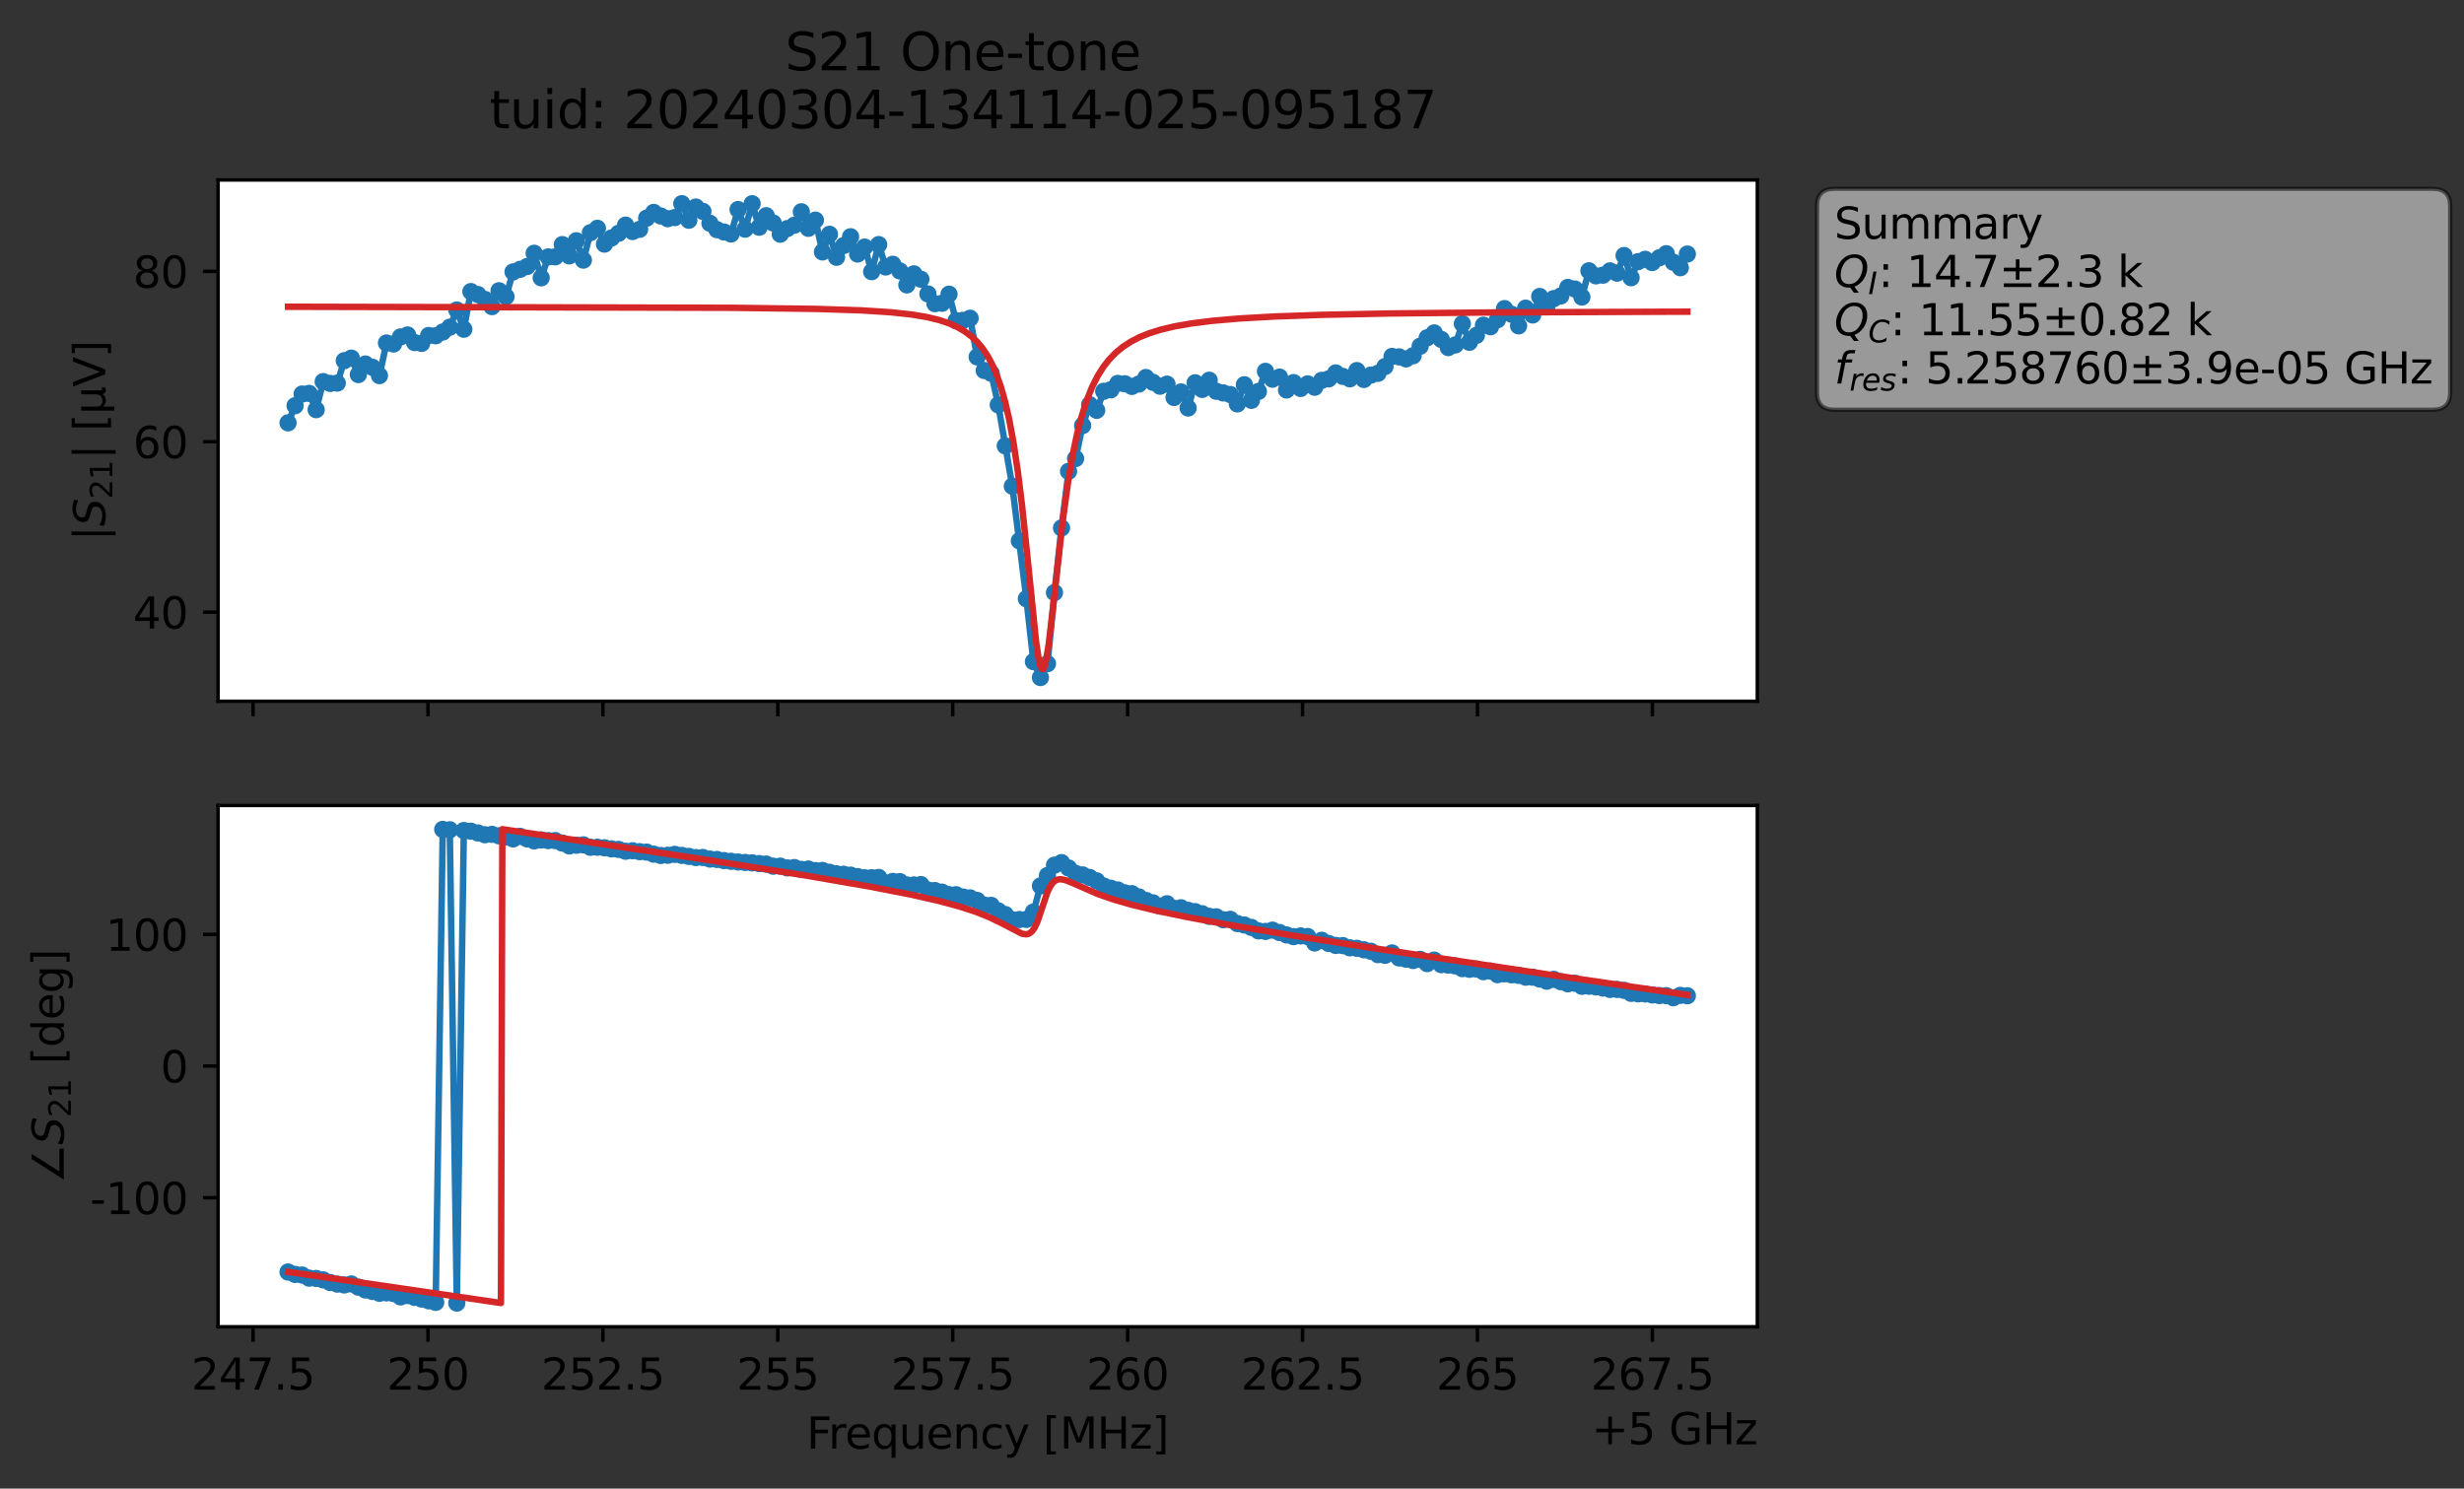 <?xml version="1.0" encoding="utf-8" standalone="no"?>
<!DOCTYPE svg PUBLIC "-//W3C//DTD SVG 1.1//EN"
  "http://www.w3.org/Graphics/SVG/1.1/DTD/svg11.dtd">
<svg xmlns:xlink="http://www.w3.org/1999/xlink" width="571.671pt" height="345.428pt" viewBox="0 0 571.671 345.428" xmlns="http://www.w3.org/2000/svg" version="1.1">
 <rect x="0" y="0" width="571.671" height="345.428" fill="#333333" stroke="none"/>
 <defs>
  <style type="text/css">*{stroke-linejoin: round; stroke-linecap: butt}</style>
 </defs>
 <g id="figure_1">
  <g id="patch_1">
   <path d="M 0 345.428 
L 571.671 345.428 
L 571.671 -0 
L 0 -0 
L 0 345.428 
z
" style="fill: none; opacity: 0"/>
  </g>
  <g id="axes_1">
   <g id="patch_2">
    <path d="M 50.595 162.72 
L 407.715 162.72 
L 407.715 41.76 
L 50.595 41.76 
z
" style="fill: #ffffff"/>
   </g>
   <g id="matplotlib.axis_1">
    <g id="xtick_1">
     <g id="line2d_1">
      <defs>
       <path id="m22a280d9ad" d="M 0 0 
L 0 3.5 
" style="stroke: #000000; stroke-width: 0.8"/>
      </defs>
      <g>
       <use xlink:href="#m22a280d9ad" x="58.712" y="162.72" style="stroke: #000000; stroke-width: 0.8"/>
      </g>
     </g>
    </g>
    <g id="xtick_2">
     <g id="line2d_2">
      <g>
       <use xlink:href="#m22a280d9ad" x="99.293" y="162.72" style="stroke: #000000; stroke-width: 0.8"/>
      </g>
     </g>
    </g>
    <g id="xtick_3">
     <g id="line2d_3">
      <g>
       <use xlink:href="#m22a280d9ad" x="139.875" y="162.72" style="stroke: #000000; stroke-width: 0.8"/>
      </g>
     </g>
    </g>
    <g id="xtick_4">
     <g id="line2d_4">
      <g>
       <use xlink:href="#m22a280d9ad" x="180.457" y="162.72" style="stroke: #000000; stroke-width: 0.8"/>
      </g>
     </g>
    </g>
    <g id="xtick_5">
     <g id="line2d_5">
      <g>
       <use xlink:href="#m22a280d9ad" x="221.039" y="162.72" style="stroke: #000000; stroke-width: 0.8"/>
      </g>
     </g>
    </g>
    <g id="xtick_6">
     <g id="line2d_6">
      <g>
       <use xlink:href="#m22a280d9ad" x="261.621" y="162.72" style="stroke: #000000; stroke-width: 0.8"/>
      </g>
     </g>
    </g>
    <g id="xtick_7">
     <g id="line2d_7">
      <g>
       <use xlink:href="#m22a280d9ad" x="302.203" y="162.72" style="stroke: #000000; stroke-width: 0.8"/>
      </g>
     </g>
    </g>
    <g id="xtick_8">
     <g id="line2d_8">
      <g>
       <use xlink:href="#m22a280d9ad" x="342.784" y="162.72" style="stroke: #000000; stroke-width: 0.8"/>
      </g>
     </g>
    </g>
    <g id="xtick_9">
     <g id="line2d_9">
      <g>
       <use xlink:href="#m22a280d9ad" x="383.366" y="162.72" style="stroke: #000000; stroke-width: 0.8"/>
      </g>
     </g>
    </g>
   </g>
   <g id="matplotlib.axis_2">
    <g id="ytick_1">
     <g id="line2d_10">
      <defs>
       <path id="me9a5de0994" d="M 0 0 
L -3.5 0 
" style="stroke: #000000; stroke-width: 0.8"/>
      </defs>
      <g>
       <use xlink:href="#me9a5de0994" x="50.595" y="142.046" style="stroke: #000000; stroke-width: 0.8"/>
      </g>
     </g>
     <g id="text_1">
      <!-- 40 -->
      <g transform="translate(30.87 145.846) scale(0.1 -0.1)">
       <defs>
        <path id="DejaVuSans-34" d="M 2419 4116 
L 825 1625 
L 2419 1625 
L 2419 4116 
z
M 2253 4666 
L 3047 4666 
L 3047 1625 
L 3713 1625 
L 3713 1100 
L 3047 1100 
L 3047 0 
L 2419 0 
L 2419 1100 
L 313 1100 
L 313 1709 
L 2253 4666 
z
" transform="scale(0.016)"/>
        <path id="DejaVuSans-30" d="M 2034 4250 
Q 1547 4250 1301 3770 
Q 1056 3291 1056 2328 
Q 1056 1369 1301 889 
Q 1547 409 2034 409 
Q 2525 409 2770 889 
Q 3016 1369 3016 2328 
Q 3016 3291 2770 3770 
Q 2525 4250 2034 4250 
z
M 2034 4750 
Q 2819 4750 3233 4129 
Q 3647 3509 3647 2328 
Q 3647 1150 3233 529 
Q 2819 -91 2034 -91 
Q 1250 -91 836 529 
Q 422 1150 422 2328 
Q 422 3509 836 4129 
Q 1250 4750 2034 4750 
z
" transform="scale(0.016)"/>
       </defs>
       <use xlink:href="#DejaVuSans-34"/>
       <use xlink:href="#DejaVuSans-30" x="63.623"/>
      </g>
     </g>
    </g>
    <g id="ytick_2">
     <g id="line2d_11">
      <g>
       <use xlink:href="#me9a5de0994" x="50.595" y="102.507" style="stroke: #000000; stroke-width: 0.8"/>
      </g>
     </g>
     <g id="text_2">
      <!-- 60 -->
      <g transform="translate(30.87 106.306) scale(0.1 -0.1)">
       <defs>
        <path id="DejaVuSans-36" d="M 2113 2584 
Q 1688 2584 1439 2293 
Q 1191 2003 1191 1497 
Q 1191 994 1439 701 
Q 1688 409 2113 409 
Q 2538 409 2786 701 
Q 3034 994 3034 1497 
Q 3034 2003 2786 2293 
Q 2538 2584 2113 2584 
z
M 3366 4563 
L 3366 3988 
Q 3128 4100 2886 4159 
Q 2644 4219 2406 4219 
Q 1781 4219 1451 3797 
Q 1122 3375 1075 2522 
Q 1259 2794 1537 2939 
Q 1816 3084 2150 3084 
Q 2853 3084 3261 2657 
Q 3669 2231 3669 1497 
Q 3669 778 3244 343 
Q 2819 -91 2113 -91 
Q 1303 -91 875 529 
Q 447 1150 447 2328 
Q 447 3434 972 4092 
Q 1497 4750 2381 4750 
Q 2619 4750 2861 4703 
Q 3103 4656 3366 4563 
z
" transform="scale(0.016)"/>
       </defs>
       <use xlink:href="#DejaVuSans-36"/>
       <use xlink:href="#DejaVuSans-30" x="63.623"/>
      </g>
     </g>
    </g>
    <g id="ytick_3">
     <g id="line2d_12">
      <g>
       <use xlink:href="#me9a5de0994" x="50.595" y="62.968" style="stroke: #000000; stroke-width: 0.8"/>
      </g>
     </g>
     <g id="text_3">
      <!-- 80 -->
      <g transform="translate(30.87 66.767) scale(0.1 -0.1)">
       <defs>
        <path id="DejaVuSans-38" d="M 2034 2216 
Q 1584 2216 1326 1975 
Q 1069 1734 1069 1313 
Q 1069 891 1326 650 
Q 1584 409 2034 409 
Q 2484 409 2743 651 
Q 3003 894 3003 1313 
Q 3003 1734 2745 1975 
Q 2488 2216 2034 2216 
z
M 1403 2484 
Q 997 2584 770 2862 
Q 544 3141 544 3541 
Q 544 4100 942 4425 
Q 1341 4750 2034 4750 
Q 2731 4750 3128 4425 
Q 3525 4100 3525 3541 
Q 3525 3141 3298 2862 
Q 3072 2584 2669 2484 
Q 3125 2378 3379 2068 
Q 3634 1759 3634 1313 
Q 3634 634 3220 271 
Q 2806 -91 2034 -91 
Q 1263 -91 848 271 
Q 434 634 434 1313 
Q 434 1759 690 2068 
Q 947 2378 1403 2484 
z
M 1172 3481 
Q 1172 3119 1398 2916 
Q 1625 2713 2034 2713 
Q 2441 2713 2670 2916 
Q 2900 3119 2900 3481 
Q 2900 3844 2670 4047 
Q 2441 4250 2034 4250 
Q 1625 4250 1398 4047 
Q 1172 3844 1172 3481 
z
" transform="scale(0.016)"/>
       </defs>
       <use xlink:href="#DejaVuSans-38"/>
       <use xlink:href="#DejaVuSans-30" x="63.623"/>
      </g>
     </g>
    </g>
    <g id="text_4">
     <!-- $|S_{21}|$ [μV] -->
     <g transform="translate(24.47 125.49) rotate(-90) scale(0.1 -0.1)">
      <defs>
       <path id="DejaVuSans-7c" d="M 1344 4891 
L 1344 -1509 
L 813 -1509 
L 813 4891 
L 1344 4891 
z
" transform="scale(0.016)"/>
       <path id="DejaVuSans-Oblique-53" d="M 3859 4513 
L 3738 3897 
Q 3422 4066 3111 4152 
Q 2800 4238 2509 4238 
Q 1944 4238 1609 3991 
Q 1275 3744 1275 3334 
Q 1275 3109 1398 2989 
Q 1522 2869 2034 2731 
L 2413 2638 
Q 3053 2472 3303 2217 
Q 3553 1963 3553 1503 
Q 3553 797 2998 353 
Q 2444 -91 1538 -91 
Q 1166 -91 791 -17 
Q 416 56 38 206 
L 166 856 
Q 513 641 861 531 
Q 1209 422 1556 422 
Q 2147 422 2503 684 
Q 2859 947 2859 1369 
Q 2859 1650 2717 1795 
Q 2575 1941 2106 2059 
L 1728 2156 
Q 1081 2325 845 2545 
Q 609 2766 609 3163 
Q 609 3859 1145 4304 
Q 1681 4750 2541 4750 
Q 2875 4750 3203 4690 
Q 3531 4631 3859 4513 
z
" transform="scale(0.016)"/>
       <path id="DejaVuSans-32" d="M 1228 531 
L 3431 531 
L 3431 0 
L 469 0 
L 469 531 
Q 828 903 1448 1529 
Q 2069 2156 2228 2338 
Q 2531 2678 2651 2914 
Q 2772 3150 2772 3378 
Q 2772 3750 2511 3984 
Q 2250 4219 1831 4219 
Q 1534 4219 1204 4116 
Q 875 4013 500 3803 
L 500 4441 
Q 881 4594 1212 4672 
Q 1544 4750 1819 4750 
Q 2544 4750 2975 4387 
Q 3406 4025 3406 3419 
Q 3406 3131 3298 2873 
Q 3191 2616 2906 2266 
Q 2828 2175 2409 1742 
Q 1991 1309 1228 531 
z
" transform="scale(0.016)"/>
       <path id="DejaVuSans-31" d="M 794 531 
L 1825 531 
L 1825 4091 
L 703 3866 
L 703 4441 
L 1819 4666 
L 2450 4666 
L 2450 531 
L 3481 531 
L 3481 0 
L 794 0 
L 794 531 
z
" transform="scale(0.016)"/>
       <path id="DejaVuSans-20" transform="scale(0.016)"/>
       <path id="DejaVuSans-5b" d="M 550 4863 
L 1875 4863 
L 1875 4416 
L 1125 4416 
L 1125 -397 
L 1875 -397 
L 1875 -844 
L 550 -844 
L 550 4863 
z
" transform="scale(0.016)"/>
       <path id="DejaVuSans-3bc" d="M 544 -1331 
L 544 3500 
L 1119 3500 
L 1119 1325 
Q 1119 872 1334 640 
Q 1550 409 1972 409 
Q 2434 409 2667 671 
Q 2900 934 2900 1459 
L 2900 3500 
L 3475 3500 
L 3475 806 
Q 3475 619 3529 530 
Q 3584 441 3700 441 
Q 3728 441 3778 458 
Q 3828 475 3916 513 
L 3916 50 
Q 3788 -22 3673 -56 
Q 3559 -91 3450 -91 
Q 3234 -91 3106 31 
Q 2978 153 2931 403 
Q 2775 156 2548 32 
Q 2322 -91 2016 -91 
Q 1697 -91 1473 31 
Q 1250 153 1119 397 
L 1119 -1331 
L 544 -1331 
z
" transform="scale(0.016)"/>
       <path id="DejaVuSans-56" d="M 1831 0 
L 50 4666 
L 709 4666 
L 2188 738 
L 3669 4666 
L 4325 4666 
L 2547 0 
L 1831 0 
z
" transform="scale(0.016)"/>
       <path id="DejaVuSans-5d" d="M 1947 4863 
L 1947 -844 
L 622 -844 
L 622 -397 
L 1369 -397 
L 1369 4416 
L 622 4416 
L 622 4863 
L 1947 4863 
z
" transform="scale(0.016)"/>
      </defs>
      <use xlink:href="#DejaVuSans-7c" transform="translate(0 0.578)"/>
      <use xlink:href="#DejaVuSans-Oblique-53" transform="translate(33.691 0.578)"/>
      <use xlink:href="#DejaVuSans-32" transform="translate(97.168 -15.828) scale(0.7)"/>
      <use xlink:href="#DejaVuSans-31" transform="translate(141.704 -15.828) scale(0.7)"/>
      <use xlink:href="#DejaVuSans-7c" transform="translate(188.975 0.578)"/>
      <use xlink:href="#DejaVuSans-20" transform="translate(222.666 0.578)"/>
      <use xlink:href="#DejaVuSans-5b" transform="translate(254.453 0.578)"/>
      <use xlink:href="#DejaVuSans-3bc" transform="translate(293.467 0.578)"/>
      <use xlink:href="#DejaVuSans-56" transform="translate(357.09 0.578)"/>
      <use xlink:href="#DejaVuSans-5d" transform="translate(425.498 0.578)"/>
     </g>
    </g>
   </g>
   <g id="line2d_13">
    <path d="M 66.828 98.121 
L 68.459 94.142 
L 70.091 91.437 
L 71.722 91.288 
L 73.354 95.068 
L 74.985 88.551 
L 76.617 88.974 
L 78.248 88.892 
L 79.879 83.698 
L 81.511 83.105 
L 83.142 86.92 
L 84.774 84.471 
L 86.405 85.227 
L 88.037 87.161 
L 89.668 79.596 
L 91.299 79.823 
L 92.931 78.183 
L 94.562 77.728 
L 96.194 79.49 
L 97.825 79.678 
L 99.457 77.854 
L 101.088 77.912 
L 102.719 77.047 
L 104.351 75.923 
L 105.982 71.932 
L 107.614 76.394 
L 109.245 67.66 
L 110.877 68.344 
L 112.508 69.478 
L 114.14 71.151 
L 115.771 67.469 
L 117.402 68.829 
L 119.034 63.092 
L 122.297 61.845 
L 123.928 58.77 
L 125.56 64.467 
L 127.191 59.62 
L 128.822 59.596 
L 130.454 56.758 
L 132.085 59.373 
L 133.717 55.866 
L 135.348 60.36 
L 136.98 53.995 
L 138.611 52.976 
L 140.242 56.645 
L 141.874 55.222 
L 143.505 54.141 
L 145.137 52.243 
L 146.768 53.728 
L 148.4 53.216 
L 150.031 50.62 
L 151.662 49.291 
L 153.294 50.115 
L 154.925 50.75 
L 156.557 50.489 
L 158.188 47.258 
L 159.82 51.105 
L 161.451 48.039 
L 163.082 49.055 
L 164.714 51.819 
L 166.345 53.301 
L 169.608 54.292 
L 171.24 48.628 
L 172.871 53.175 
L 174.502 47.275 
L 176.134 52.728 
L 177.765 50.052 
L 179.397 51.747 
L 181.028 54.342 
L 182.66 53.044 
L 184.291 52.262 
L 185.922 49.147 
L 187.554 52.984 
L 189.185 51.08 
L 190.817 58.46 
L 192.448 54.369 
L 194.08 59.697 
L 195.711 56.999 
L 197.342 54.932 
L 198.974 58.947 
L 200.605 57.336 
L 202.237 63.044 
L 203.868 56.755 
L 205.5 61.952 
L 207.131 61.329 
L 208.762 62.867 
L 210.394 66.113 
L 212.025 63.549 
L 213.657 64.792 
L 215.288 68.209 
L 216.92 70.466 
L 218.551 70.369 
L 220.182 68.27 
L 221.814 74.412 
L 223.445 74.335 
L 225.077 73.844 
L 226.708 82.819 
L 228.34 85.972 
L 229.971 86.613 
L 231.602 93.948 
L 234.865 112.815 
L 238.128 138.944 
L 239.76 153.532 
L 241.391 157.222 
L 243.022 154.009 
L 244.654 137.505 
L 246.285 122.51 
L 247.917 109.374 
L 249.548 106.408 
L 251.18 98.746 
L 252.811 93.908 
L 254.442 95.215 
L 256.074 90.796 
L 257.705 90.453 
L 259.337 88.967 
L 260.968 89.056 
L 262.6 89.669 
L 264.231 89.118 
L 265.862 87.603 
L 267.494 88.714 
L 269.125 89.617 
L 270.757 89.14 
L 272.388 92.233 
L 274.02 90.953 
L 275.651 94.677 
L 277.282 88.827 
L 278.914 90.364 
L 280.545 88.231 
L 282.177 90.781 
L 285.44 91.548 
L 287.071 93.728 
L 288.703 89.279 
L 290.334 92.896 
L 291.965 90.833 
L 293.597 86.17 
L 295.228 87.991 
L 296.86 87.508 
L 298.491 90.492 
L 300.123 88.778 
L 301.754 90.137 
L 303.385 89.08 
L 305.017 89.859 
L 306.648 88.261 
L 308.28 87.909 
L 309.911 86.534 
L 311.543 87.339 
L 313.174 87.902 
L 314.805 85.995 
L 316.437 88.054 
L 318.068 87.038 
L 319.7 86.622 
L 321.331 85.062 
L 322.963 82.707 
L 324.594 82.809 
L 326.225 83.281 
L 327.857 82.542 
L 329.488 80.345 
L 331.12 78.377 
L 332.751 77.246 
L 334.383 78.759 
L 336.014 80.652 
L 337.645 80.04 
L 339.277 75.114 
L 340.908 79.422 
L 342.54 77.824 
L 344.171 75.466 
L 345.803 75.823 
L 347.434 74.189 
L 349.065 71.61 
L 350.697 72.927 
L 352.328 75.616 
L 353.96 71.508 
L 355.591 73.085 
L 357.223 68.794 
L 358.854 71.182 
L 360.485 69.297 
L 362.117 68.671 
L 363.748 66.706 
L 365.38 67.06 
L 367.011 68.922 
L 368.643 62.839 
L 370.274 64.01 
L 371.905 63.852 
L 373.537 62.855 
L 375.168 63.387 
L 376.8 59.298 
L 378.431 64.444 
L 380.063 60.711 
L 381.694 60.171 
L 383.325 60.925 
L 386.588 58.872 
L 388.22 60.852 
L 389.851 62.125 
L 391.483 58.954 
L 391.483 58.954 
" clip-path="url(#pf311b52419)" style="fill: none; stroke: #1f77b4; stroke-width: 1.5; stroke-linecap: square"/>
    <defs>
     <path id="m1cbe7e1907" d="M 0 1.5 
C 0.398 1.5 0.779 1.342 1.061 1.061 
C 1.342 0.779 1.5 0.398 1.5 0 
C 1.5 -0.398 1.342 -0.779 1.061 -1.061 
C 0.779 -1.342 0.398 -1.5 0 -1.5 
C -0.398 -1.5 -0.779 -1.342 -1.061 -1.061 
C -1.342 -0.779 -1.5 -0.398 -1.5 0 
C -1.5 0.398 -1.342 0.779 -1.061 1.061 
C -0.779 1.342 -0.398 1.5 0 1.5 
z
" style="stroke: #1f77b4"/>
    </defs>
    <g clip-path="url(#pf311b52419)">
     <use xlink:href="#m1cbe7e1907" x="66.828" y="98.121" style="fill: #1f77b4; stroke: #1f77b4"/>
     <use xlink:href="#m1cbe7e1907" x="68.459" y="94.142" style="fill: #1f77b4; stroke: #1f77b4"/>
     <use xlink:href="#m1cbe7e1907" x="70.091" y="91.437" style="fill: #1f77b4; stroke: #1f77b4"/>
     <use xlink:href="#m1cbe7e1907" x="71.722" y="91.288" style="fill: #1f77b4; stroke: #1f77b4"/>
     <use xlink:href="#m1cbe7e1907" x="73.354" y="95.068" style="fill: #1f77b4; stroke: #1f77b4"/>
     <use xlink:href="#m1cbe7e1907" x="74.985" y="88.551" style="fill: #1f77b4; stroke: #1f77b4"/>
     <use xlink:href="#m1cbe7e1907" x="76.617" y="88.974" style="fill: #1f77b4; stroke: #1f77b4"/>
     <use xlink:href="#m1cbe7e1907" x="78.248" y="88.892" style="fill: #1f77b4; stroke: #1f77b4"/>
     <use xlink:href="#m1cbe7e1907" x="79.879" y="83.698" style="fill: #1f77b4; stroke: #1f77b4"/>
     <use xlink:href="#m1cbe7e1907" x="81.511" y="83.105" style="fill: #1f77b4; stroke: #1f77b4"/>
     <use xlink:href="#m1cbe7e1907" x="83.142" y="86.92" style="fill: #1f77b4; stroke: #1f77b4"/>
     <use xlink:href="#m1cbe7e1907" x="84.774" y="84.471" style="fill: #1f77b4; stroke: #1f77b4"/>
     <use xlink:href="#m1cbe7e1907" x="86.405" y="85.227" style="fill: #1f77b4; stroke: #1f77b4"/>
     <use xlink:href="#m1cbe7e1907" x="88.037" y="87.161" style="fill: #1f77b4; stroke: #1f77b4"/>
     <use xlink:href="#m1cbe7e1907" x="89.668" y="79.596" style="fill: #1f77b4; stroke: #1f77b4"/>
     <use xlink:href="#m1cbe7e1907" x="91.299" y="79.823" style="fill: #1f77b4; stroke: #1f77b4"/>
     <use xlink:href="#m1cbe7e1907" x="92.931" y="78.183" style="fill: #1f77b4; stroke: #1f77b4"/>
     <use xlink:href="#m1cbe7e1907" x="94.562" y="77.728" style="fill: #1f77b4; stroke: #1f77b4"/>
     <use xlink:href="#m1cbe7e1907" x="96.194" y="79.49" style="fill: #1f77b4; stroke: #1f77b4"/>
     <use xlink:href="#m1cbe7e1907" x="97.825" y="79.678" style="fill: #1f77b4; stroke: #1f77b4"/>
     <use xlink:href="#m1cbe7e1907" x="99.457" y="77.854" style="fill: #1f77b4; stroke: #1f77b4"/>
     <use xlink:href="#m1cbe7e1907" x="101.088" y="77.912" style="fill: #1f77b4; stroke: #1f77b4"/>
     <use xlink:href="#m1cbe7e1907" x="102.719" y="77.047" style="fill: #1f77b4; stroke: #1f77b4"/>
     <use xlink:href="#m1cbe7e1907" x="104.351" y="75.923" style="fill: #1f77b4; stroke: #1f77b4"/>
     <use xlink:href="#m1cbe7e1907" x="105.982" y="71.932" style="fill: #1f77b4; stroke: #1f77b4"/>
     <use xlink:href="#m1cbe7e1907" x="107.614" y="76.394" style="fill: #1f77b4; stroke: #1f77b4"/>
     <use xlink:href="#m1cbe7e1907" x="109.245" y="67.66" style="fill: #1f77b4; stroke: #1f77b4"/>
     <use xlink:href="#m1cbe7e1907" x="110.877" y="68.344" style="fill: #1f77b4; stroke: #1f77b4"/>
     <use xlink:href="#m1cbe7e1907" x="112.508" y="69.478" style="fill: #1f77b4; stroke: #1f77b4"/>
     <use xlink:href="#m1cbe7e1907" x="114.14" y="71.151" style="fill: #1f77b4; stroke: #1f77b4"/>
     <use xlink:href="#m1cbe7e1907" x="115.771" y="67.469" style="fill: #1f77b4; stroke: #1f77b4"/>
     <use xlink:href="#m1cbe7e1907" x="117.402" y="68.829" style="fill: #1f77b4; stroke: #1f77b4"/>
     <use xlink:href="#m1cbe7e1907" x="119.034" y="63.092" style="fill: #1f77b4; stroke: #1f77b4"/>
     <use xlink:href="#m1cbe7e1907" x="120.665" y="62.497" style="fill: #1f77b4; stroke: #1f77b4"/>
     <use xlink:href="#m1cbe7e1907" x="122.297" y="61.845" style="fill: #1f77b4; stroke: #1f77b4"/>
     <use xlink:href="#m1cbe7e1907" x="123.928" y="58.77" style="fill: #1f77b4; stroke: #1f77b4"/>
     <use xlink:href="#m1cbe7e1907" x="125.56" y="64.467" style="fill: #1f77b4; stroke: #1f77b4"/>
     <use xlink:href="#m1cbe7e1907" x="127.191" y="59.62" style="fill: #1f77b4; stroke: #1f77b4"/>
     <use xlink:href="#m1cbe7e1907" x="128.822" y="59.596" style="fill: #1f77b4; stroke: #1f77b4"/>
     <use xlink:href="#m1cbe7e1907" x="130.454" y="56.758" style="fill: #1f77b4; stroke: #1f77b4"/>
     <use xlink:href="#m1cbe7e1907" x="132.085" y="59.373" style="fill: #1f77b4; stroke: #1f77b4"/>
     <use xlink:href="#m1cbe7e1907" x="133.717" y="55.866" style="fill: #1f77b4; stroke: #1f77b4"/>
     <use xlink:href="#m1cbe7e1907" x="135.348" y="60.36" style="fill: #1f77b4; stroke: #1f77b4"/>
     <use xlink:href="#m1cbe7e1907" x="136.98" y="53.995" style="fill: #1f77b4; stroke: #1f77b4"/>
     <use xlink:href="#m1cbe7e1907" x="138.611" y="52.976" style="fill: #1f77b4; stroke: #1f77b4"/>
     <use xlink:href="#m1cbe7e1907" x="140.242" y="56.645" style="fill: #1f77b4; stroke: #1f77b4"/>
     <use xlink:href="#m1cbe7e1907" x="141.874" y="55.222" style="fill: #1f77b4; stroke: #1f77b4"/>
     <use xlink:href="#m1cbe7e1907" x="143.505" y="54.141" style="fill: #1f77b4; stroke: #1f77b4"/>
     <use xlink:href="#m1cbe7e1907" x="145.137" y="52.243" style="fill: #1f77b4; stroke: #1f77b4"/>
     <use xlink:href="#m1cbe7e1907" x="146.768" y="53.728" style="fill: #1f77b4; stroke: #1f77b4"/>
     <use xlink:href="#m1cbe7e1907" x="148.4" y="53.216" style="fill: #1f77b4; stroke: #1f77b4"/>
     <use xlink:href="#m1cbe7e1907" x="150.031" y="50.62" style="fill: #1f77b4; stroke: #1f77b4"/>
     <use xlink:href="#m1cbe7e1907" x="151.662" y="49.291" style="fill: #1f77b4; stroke: #1f77b4"/>
     <use xlink:href="#m1cbe7e1907" x="153.294" y="50.115" style="fill: #1f77b4; stroke: #1f77b4"/>
     <use xlink:href="#m1cbe7e1907" x="154.925" y="50.75" style="fill: #1f77b4; stroke: #1f77b4"/>
     <use xlink:href="#m1cbe7e1907" x="156.557" y="50.489" style="fill: #1f77b4; stroke: #1f77b4"/>
     <use xlink:href="#m1cbe7e1907" x="158.188" y="47.258" style="fill: #1f77b4; stroke: #1f77b4"/>
     <use xlink:href="#m1cbe7e1907" x="159.82" y="51.105" style="fill: #1f77b4; stroke: #1f77b4"/>
     <use xlink:href="#m1cbe7e1907" x="161.451" y="48.039" style="fill: #1f77b4; stroke: #1f77b4"/>
     <use xlink:href="#m1cbe7e1907" x="163.082" y="49.055" style="fill: #1f77b4; stroke: #1f77b4"/>
     <use xlink:href="#m1cbe7e1907" x="164.714" y="51.819" style="fill: #1f77b4; stroke: #1f77b4"/>
     <use xlink:href="#m1cbe7e1907" x="166.345" y="53.301" style="fill: #1f77b4; stroke: #1f77b4"/>
     <use xlink:href="#m1cbe7e1907" x="167.977" y="53.835" style="fill: #1f77b4; stroke: #1f77b4"/>
     <use xlink:href="#m1cbe7e1907" x="169.608" y="54.292" style="fill: #1f77b4; stroke: #1f77b4"/>
     <use xlink:href="#m1cbe7e1907" x="171.24" y="48.628" style="fill: #1f77b4; stroke: #1f77b4"/>
     <use xlink:href="#m1cbe7e1907" x="172.871" y="53.175" style="fill: #1f77b4; stroke: #1f77b4"/>
     <use xlink:href="#m1cbe7e1907" x="174.502" y="47.275" style="fill: #1f77b4; stroke: #1f77b4"/>
     <use xlink:href="#m1cbe7e1907" x="176.134" y="52.728" style="fill: #1f77b4; stroke: #1f77b4"/>
     <use xlink:href="#m1cbe7e1907" x="177.765" y="50.052" style="fill: #1f77b4; stroke: #1f77b4"/>
     <use xlink:href="#m1cbe7e1907" x="179.397" y="51.747" style="fill: #1f77b4; stroke: #1f77b4"/>
     <use xlink:href="#m1cbe7e1907" x="181.028" y="54.342" style="fill: #1f77b4; stroke: #1f77b4"/>
     <use xlink:href="#m1cbe7e1907" x="182.66" y="53.044" style="fill: #1f77b4; stroke: #1f77b4"/>
     <use xlink:href="#m1cbe7e1907" x="184.291" y="52.262" style="fill: #1f77b4; stroke: #1f77b4"/>
     <use xlink:href="#m1cbe7e1907" x="185.922" y="49.147" style="fill: #1f77b4; stroke: #1f77b4"/>
     <use xlink:href="#m1cbe7e1907" x="187.554" y="52.984" style="fill: #1f77b4; stroke: #1f77b4"/>
     <use xlink:href="#m1cbe7e1907" x="189.185" y="51.08" style="fill: #1f77b4; stroke: #1f77b4"/>
     <use xlink:href="#m1cbe7e1907" x="190.817" y="58.46" style="fill: #1f77b4; stroke: #1f77b4"/>
     <use xlink:href="#m1cbe7e1907" x="192.448" y="54.369" style="fill: #1f77b4; stroke: #1f77b4"/>
     <use xlink:href="#m1cbe7e1907" x="194.08" y="59.697" style="fill: #1f77b4; stroke: #1f77b4"/>
     <use xlink:href="#m1cbe7e1907" x="195.711" y="56.999" style="fill: #1f77b4; stroke: #1f77b4"/>
     <use xlink:href="#m1cbe7e1907" x="197.342" y="54.932" style="fill: #1f77b4; stroke: #1f77b4"/>
     <use xlink:href="#m1cbe7e1907" x="198.974" y="58.947" style="fill: #1f77b4; stroke: #1f77b4"/>
     <use xlink:href="#m1cbe7e1907" x="200.605" y="57.336" style="fill: #1f77b4; stroke: #1f77b4"/>
     <use xlink:href="#m1cbe7e1907" x="202.237" y="63.044" style="fill: #1f77b4; stroke: #1f77b4"/>
     <use xlink:href="#m1cbe7e1907" x="203.868" y="56.755" style="fill: #1f77b4; stroke: #1f77b4"/>
     <use xlink:href="#m1cbe7e1907" x="205.5" y="61.952" style="fill: #1f77b4; stroke: #1f77b4"/>
     <use xlink:href="#m1cbe7e1907" x="207.131" y="61.329" style="fill: #1f77b4; stroke: #1f77b4"/>
     <use xlink:href="#m1cbe7e1907" x="208.762" y="62.867" style="fill: #1f77b4; stroke: #1f77b4"/>
     <use xlink:href="#m1cbe7e1907" x="210.394" y="66.113" style="fill: #1f77b4; stroke: #1f77b4"/>
     <use xlink:href="#m1cbe7e1907" x="212.025" y="63.549" style="fill: #1f77b4; stroke: #1f77b4"/>
     <use xlink:href="#m1cbe7e1907" x="213.657" y="64.792" style="fill: #1f77b4; stroke: #1f77b4"/>
     <use xlink:href="#m1cbe7e1907" x="215.288" y="68.209" style="fill: #1f77b4; stroke: #1f77b4"/>
     <use xlink:href="#m1cbe7e1907" x="216.92" y="70.466" style="fill: #1f77b4; stroke: #1f77b4"/>
     <use xlink:href="#m1cbe7e1907" x="218.551" y="70.369" style="fill: #1f77b4; stroke: #1f77b4"/>
     <use xlink:href="#m1cbe7e1907" x="220.182" y="68.27" style="fill: #1f77b4; stroke: #1f77b4"/>
     <use xlink:href="#m1cbe7e1907" x="221.814" y="74.412" style="fill: #1f77b4; stroke: #1f77b4"/>
     <use xlink:href="#m1cbe7e1907" x="223.445" y="74.335" style="fill: #1f77b4; stroke: #1f77b4"/>
     <use xlink:href="#m1cbe7e1907" x="225.077" y="73.844" style="fill: #1f77b4; stroke: #1f77b4"/>
     <use xlink:href="#m1cbe7e1907" x="226.708" y="82.819" style="fill: #1f77b4; stroke: #1f77b4"/>
     <use xlink:href="#m1cbe7e1907" x="228.34" y="85.972" style="fill: #1f77b4; stroke: #1f77b4"/>
     <use xlink:href="#m1cbe7e1907" x="229.971" y="86.613" style="fill: #1f77b4; stroke: #1f77b4"/>
     <use xlink:href="#m1cbe7e1907" x="231.602" y="93.948" style="fill: #1f77b4; stroke: #1f77b4"/>
     <use xlink:href="#m1cbe7e1907" x="233.234" y="103.463" style="fill: #1f77b4; stroke: #1f77b4"/>
     <use xlink:href="#m1cbe7e1907" x="234.865" y="112.815" style="fill: #1f77b4; stroke: #1f77b4"/>
     <use xlink:href="#m1cbe7e1907" x="236.497" y="125.494" style="fill: #1f77b4; stroke: #1f77b4"/>
     <use xlink:href="#m1cbe7e1907" x="238.128" y="138.944" style="fill: #1f77b4; stroke: #1f77b4"/>
     <use xlink:href="#m1cbe7e1907" x="239.76" y="153.532" style="fill: #1f77b4; stroke: #1f77b4"/>
     <use xlink:href="#m1cbe7e1907" x="241.391" y="157.222" style="fill: #1f77b4; stroke: #1f77b4"/>
     <use xlink:href="#m1cbe7e1907" x="243.022" y="154.009" style="fill: #1f77b4; stroke: #1f77b4"/>
     <use xlink:href="#m1cbe7e1907" x="244.654" y="137.505" style="fill: #1f77b4; stroke: #1f77b4"/>
     <use xlink:href="#m1cbe7e1907" x="246.285" y="122.51" style="fill: #1f77b4; stroke: #1f77b4"/>
     <use xlink:href="#m1cbe7e1907" x="247.917" y="109.374" style="fill: #1f77b4; stroke: #1f77b4"/>
     <use xlink:href="#m1cbe7e1907" x="249.548" y="106.408" style="fill: #1f77b4; stroke: #1f77b4"/>
     <use xlink:href="#m1cbe7e1907" x="251.18" y="98.746" style="fill: #1f77b4; stroke: #1f77b4"/>
     <use xlink:href="#m1cbe7e1907" x="252.811" y="93.908" style="fill: #1f77b4; stroke: #1f77b4"/>
     <use xlink:href="#m1cbe7e1907" x="254.442" y="95.215" style="fill: #1f77b4; stroke: #1f77b4"/>
     <use xlink:href="#m1cbe7e1907" x="256.074" y="90.796" style="fill: #1f77b4; stroke: #1f77b4"/>
     <use xlink:href="#m1cbe7e1907" x="257.705" y="90.453" style="fill: #1f77b4; stroke: #1f77b4"/>
     <use xlink:href="#m1cbe7e1907" x="259.337" y="88.967" style="fill: #1f77b4; stroke: #1f77b4"/>
     <use xlink:href="#m1cbe7e1907" x="260.968" y="89.056" style="fill: #1f77b4; stroke: #1f77b4"/>
     <use xlink:href="#m1cbe7e1907" x="262.6" y="89.669" style="fill: #1f77b4; stroke: #1f77b4"/>
     <use xlink:href="#m1cbe7e1907" x="264.231" y="89.118" style="fill: #1f77b4; stroke: #1f77b4"/>
     <use xlink:href="#m1cbe7e1907" x="265.862" y="87.603" style="fill: #1f77b4; stroke: #1f77b4"/>
     <use xlink:href="#m1cbe7e1907" x="267.494" y="88.714" style="fill: #1f77b4; stroke: #1f77b4"/>
     <use xlink:href="#m1cbe7e1907" x="269.125" y="89.617" style="fill: #1f77b4; stroke: #1f77b4"/>
     <use xlink:href="#m1cbe7e1907" x="270.757" y="89.14" style="fill: #1f77b4; stroke: #1f77b4"/>
     <use xlink:href="#m1cbe7e1907" x="272.388" y="92.233" style="fill: #1f77b4; stroke: #1f77b4"/>
     <use xlink:href="#m1cbe7e1907" x="274.02" y="90.953" style="fill: #1f77b4; stroke: #1f77b4"/>
     <use xlink:href="#m1cbe7e1907" x="275.651" y="94.677" style="fill: #1f77b4; stroke: #1f77b4"/>
     <use xlink:href="#m1cbe7e1907" x="277.282" y="88.827" style="fill: #1f77b4; stroke: #1f77b4"/>
     <use xlink:href="#m1cbe7e1907" x="278.914" y="90.364" style="fill: #1f77b4; stroke: #1f77b4"/>
     <use xlink:href="#m1cbe7e1907" x="280.545" y="88.231" style="fill: #1f77b4; stroke: #1f77b4"/>
     <use xlink:href="#m1cbe7e1907" x="282.177" y="90.781" style="fill: #1f77b4; stroke: #1f77b4"/>
     <use xlink:href="#m1cbe7e1907" x="283.808" y="91.181" style="fill: #1f77b4; stroke: #1f77b4"/>
     <use xlink:href="#m1cbe7e1907" x="285.44" y="91.548" style="fill: #1f77b4; stroke: #1f77b4"/>
     <use xlink:href="#m1cbe7e1907" x="287.071" y="93.728" style="fill: #1f77b4; stroke: #1f77b4"/>
     <use xlink:href="#m1cbe7e1907" x="288.703" y="89.279" style="fill: #1f77b4; stroke: #1f77b4"/>
     <use xlink:href="#m1cbe7e1907" x="290.334" y="92.896" style="fill: #1f77b4; stroke: #1f77b4"/>
     <use xlink:href="#m1cbe7e1907" x="291.965" y="90.833" style="fill: #1f77b4; stroke: #1f77b4"/>
     <use xlink:href="#m1cbe7e1907" x="293.597" y="86.17" style="fill: #1f77b4; stroke: #1f77b4"/>
     <use xlink:href="#m1cbe7e1907" x="295.228" y="87.991" style="fill: #1f77b4; stroke: #1f77b4"/>
     <use xlink:href="#m1cbe7e1907" x="296.86" y="87.508" style="fill: #1f77b4; stroke: #1f77b4"/>
     <use xlink:href="#m1cbe7e1907" x="298.491" y="90.492" style="fill: #1f77b4; stroke: #1f77b4"/>
     <use xlink:href="#m1cbe7e1907" x="300.123" y="88.778" style="fill: #1f77b4; stroke: #1f77b4"/>
     <use xlink:href="#m1cbe7e1907" x="301.754" y="90.137" style="fill: #1f77b4; stroke: #1f77b4"/>
     <use xlink:href="#m1cbe7e1907" x="303.385" y="89.08" style="fill: #1f77b4; stroke: #1f77b4"/>
     <use xlink:href="#m1cbe7e1907" x="305.017" y="89.859" style="fill: #1f77b4; stroke: #1f77b4"/>
     <use xlink:href="#m1cbe7e1907" x="306.648" y="88.261" style="fill: #1f77b4; stroke: #1f77b4"/>
     <use xlink:href="#m1cbe7e1907" x="308.28" y="87.909" style="fill: #1f77b4; stroke: #1f77b4"/>
     <use xlink:href="#m1cbe7e1907" x="309.911" y="86.534" style="fill: #1f77b4; stroke: #1f77b4"/>
     <use xlink:href="#m1cbe7e1907" x="311.543" y="87.339" style="fill: #1f77b4; stroke: #1f77b4"/>
     <use xlink:href="#m1cbe7e1907" x="313.174" y="87.902" style="fill: #1f77b4; stroke: #1f77b4"/>
     <use xlink:href="#m1cbe7e1907" x="314.805" y="85.995" style="fill: #1f77b4; stroke: #1f77b4"/>
     <use xlink:href="#m1cbe7e1907" x="316.437" y="88.054" style="fill: #1f77b4; stroke: #1f77b4"/>
     <use xlink:href="#m1cbe7e1907" x="318.068" y="87.038" style="fill: #1f77b4; stroke: #1f77b4"/>
     <use xlink:href="#m1cbe7e1907" x="319.7" y="86.622" style="fill: #1f77b4; stroke: #1f77b4"/>
     <use xlink:href="#m1cbe7e1907" x="321.331" y="85.062" style="fill: #1f77b4; stroke: #1f77b4"/>
     <use xlink:href="#m1cbe7e1907" x="322.963" y="82.707" style="fill: #1f77b4; stroke: #1f77b4"/>
     <use xlink:href="#m1cbe7e1907" x="324.594" y="82.809" style="fill: #1f77b4; stroke: #1f77b4"/>
     <use xlink:href="#m1cbe7e1907" x="326.225" y="83.281" style="fill: #1f77b4; stroke: #1f77b4"/>
     <use xlink:href="#m1cbe7e1907" x="327.857" y="82.542" style="fill: #1f77b4; stroke: #1f77b4"/>
     <use xlink:href="#m1cbe7e1907" x="329.488" y="80.345" style="fill: #1f77b4; stroke: #1f77b4"/>
     <use xlink:href="#m1cbe7e1907" x="331.12" y="78.377" style="fill: #1f77b4; stroke: #1f77b4"/>
     <use xlink:href="#m1cbe7e1907" x="332.751" y="77.246" style="fill: #1f77b4; stroke: #1f77b4"/>
     <use xlink:href="#m1cbe7e1907" x="334.383" y="78.759" style="fill: #1f77b4; stroke: #1f77b4"/>
     <use xlink:href="#m1cbe7e1907" x="336.014" y="80.652" style="fill: #1f77b4; stroke: #1f77b4"/>
     <use xlink:href="#m1cbe7e1907" x="337.645" y="80.04" style="fill: #1f77b4; stroke: #1f77b4"/>
     <use xlink:href="#m1cbe7e1907" x="339.277" y="75.114" style="fill: #1f77b4; stroke: #1f77b4"/>
     <use xlink:href="#m1cbe7e1907" x="340.908" y="79.422" style="fill: #1f77b4; stroke: #1f77b4"/>
     <use xlink:href="#m1cbe7e1907" x="342.54" y="77.824" style="fill: #1f77b4; stroke: #1f77b4"/>
     <use xlink:href="#m1cbe7e1907" x="344.171" y="75.466" style="fill: #1f77b4; stroke: #1f77b4"/>
     <use xlink:href="#m1cbe7e1907" x="345.803" y="75.823" style="fill: #1f77b4; stroke: #1f77b4"/>
     <use xlink:href="#m1cbe7e1907" x="347.434" y="74.189" style="fill: #1f77b4; stroke: #1f77b4"/>
     <use xlink:href="#m1cbe7e1907" x="349.065" y="71.61" style="fill: #1f77b4; stroke: #1f77b4"/>
     <use xlink:href="#m1cbe7e1907" x="350.697" y="72.927" style="fill: #1f77b4; stroke: #1f77b4"/>
     <use xlink:href="#m1cbe7e1907" x="352.328" y="75.616" style="fill: #1f77b4; stroke: #1f77b4"/>
     <use xlink:href="#m1cbe7e1907" x="353.96" y="71.508" style="fill: #1f77b4; stroke: #1f77b4"/>
     <use xlink:href="#m1cbe7e1907" x="355.591" y="73.085" style="fill: #1f77b4; stroke: #1f77b4"/>
     <use xlink:href="#m1cbe7e1907" x="357.223" y="68.794" style="fill: #1f77b4; stroke: #1f77b4"/>
     <use xlink:href="#m1cbe7e1907" x="358.854" y="71.182" style="fill: #1f77b4; stroke: #1f77b4"/>
     <use xlink:href="#m1cbe7e1907" x="360.485" y="69.297" style="fill: #1f77b4; stroke: #1f77b4"/>
     <use xlink:href="#m1cbe7e1907" x="362.117" y="68.671" style="fill: #1f77b4; stroke: #1f77b4"/>
     <use xlink:href="#m1cbe7e1907" x="363.748" y="66.706" style="fill: #1f77b4; stroke: #1f77b4"/>
     <use xlink:href="#m1cbe7e1907" x="365.38" y="67.06" style="fill: #1f77b4; stroke: #1f77b4"/>
     <use xlink:href="#m1cbe7e1907" x="367.011" y="68.922" style="fill: #1f77b4; stroke: #1f77b4"/>
     <use xlink:href="#m1cbe7e1907" x="368.643" y="62.839" style="fill: #1f77b4; stroke: #1f77b4"/>
     <use xlink:href="#m1cbe7e1907" x="370.274" y="64.01" style="fill: #1f77b4; stroke: #1f77b4"/>
     <use xlink:href="#m1cbe7e1907" x="371.905" y="63.852" style="fill: #1f77b4; stroke: #1f77b4"/>
     <use xlink:href="#m1cbe7e1907" x="373.537" y="62.855" style="fill: #1f77b4; stroke: #1f77b4"/>
     <use xlink:href="#m1cbe7e1907" x="375.168" y="63.387" style="fill: #1f77b4; stroke: #1f77b4"/>
     <use xlink:href="#m1cbe7e1907" x="376.8" y="59.298" style="fill: #1f77b4; stroke: #1f77b4"/>
     <use xlink:href="#m1cbe7e1907" x="378.431" y="64.444" style="fill: #1f77b4; stroke: #1f77b4"/>
     <use xlink:href="#m1cbe7e1907" x="380.063" y="60.711" style="fill: #1f77b4; stroke: #1f77b4"/>
     <use xlink:href="#m1cbe7e1907" x="381.694" y="60.171" style="fill: #1f77b4; stroke: #1f77b4"/>
     <use xlink:href="#m1cbe7e1907" x="383.325" y="60.925" style="fill: #1f77b4; stroke: #1f77b4"/>
     <use xlink:href="#m1cbe7e1907" x="384.957" y="59.833" style="fill: #1f77b4; stroke: #1f77b4"/>
     <use xlink:href="#m1cbe7e1907" x="386.588" y="58.872" style="fill: #1f77b4; stroke: #1f77b4"/>
     <use xlink:href="#m1cbe7e1907" x="388.22" y="60.852" style="fill: #1f77b4; stroke: #1f77b4"/>
     <use xlink:href="#m1cbe7e1907" x="389.851" y="62.125" style="fill: #1f77b4; stroke: #1f77b4"/>
     <use xlink:href="#m1cbe7e1907" x="391.483" y="58.954" style="fill: #1f77b4; stroke: #1f77b4"/>
    </g>
   </g>
   <g id="line2d_14">
    <path d="M 66.828 71.183 
L 170.172 71.427 
L 189.345 71.678 
L 199.745 72.017 
L 206.569 72.449 
L 211.444 72.974 
L 215.019 73.57 
L 217.944 74.278 
L 220.218 75.042 
L 222.168 75.917 
L 223.793 76.865 
L 225.418 78.088 
L 226.718 79.336 
L 228.018 80.907 
L 229.318 82.907 
L 230.293 84.778 
L 231.268 87.058 
L 232.243 89.857 
L 233.218 93.31 
L 234.192 97.585 
L 235.167 102.875 
L 236.142 109.379 
L 237.117 117.237 
L 238.417 129.691 
L 240.367 148.808 
L 241.017 153.116 
L 241.342 154.47 
L 241.667 155.198 
L 241.992 155.271 
L 242.317 154.693 
L 242.642 153.507 
L 243.292 149.62 
L 244.267 141.404 
L 246.542 120.964 
L 247.842 111.586 
L 248.817 105.874 
L 249.792 101.151 
L 250.766 97.255 
L 252.066 93.088 
L 253.366 89.827 
L 254.666 87.246 
L 255.966 85.179 
L 257.266 83.502 
L 258.891 81.822 
L 260.516 80.488 
L 262.466 79.222 
L 264.416 78.226 
L 266.69 77.31 
L 269.29 76.498 
L 272.54 75.728 
L 276.44 75.047 
L 281.315 74.439 
L 287.489 73.907 
L 295.614 73.446 
L 306.663 73.057 
L 322.587 72.738 
L 346.96 72.494 
L 387.258 72.337 
L 391.483 72.329 
L 391.483 72.329 
" clip-path="url(#pf311b52419)" style="fill: none; stroke: #d62728; stroke-width: 1.5; stroke-linecap: square"/>
   </g>
   <g id="patch_3">
    <path d="M 50.595 162.72 
L 50.595 41.76 
" style="fill: none; stroke: #000000; stroke-width: 0.8; stroke-linejoin: miter; stroke-linecap: square"/>
   </g>
   <g id="patch_4">
    <path d="M 407.715 162.72 
L 407.715 41.76 
" style="fill: none; stroke: #000000; stroke-width: 0.8; stroke-linejoin: miter; stroke-linecap: square"/>
   </g>
   <g id="patch_5">
    <path d="M 50.595 162.72 
L 407.715 162.72 
" style="fill: none; stroke: #000000; stroke-width: 0.8; stroke-linejoin: miter; stroke-linecap: square"/>
   </g>
   <g id="patch_6">
    <path d="M 50.595 41.76 
L 407.715 41.76 
" style="fill: none; stroke: #000000; stroke-width: 0.8; stroke-linejoin: miter; stroke-linecap: square"/>
   </g>
   <g id="text_5">
    <g id="patch_7">
     <path d="M 425.571 95.08 
L 564.471 95.08 
Q 568.471 95.08 568.471 91.08 
L 568.471 47.808 
Q 568.471 43.808 564.471 43.808 
L 425.571 43.808 
Q 421.571 43.808 421.571 47.808 
L 421.571 91.08 
Q 421.571 95.08 425.571 95.08 
z
" style="fill: #ffffff; opacity: 0.5; stroke: #000000; stroke-linejoin: miter"/>
    </g>
    <!-- Summary -->
    <g transform="translate(425.571 55.406) scale(0.1 -0.1)">
     <defs>
      <path id="DejaVuSans-53" d="M 3425 4513 
L 3425 3897 
Q 3066 4069 2747 4153 
Q 2428 4238 2131 4238 
Q 1616 4238 1336 4038 
Q 1056 3838 1056 3469 
Q 1056 3159 1242 3001 
Q 1428 2844 1947 2747 
L 2328 2669 
Q 3034 2534 3370 2195 
Q 3706 1856 3706 1288 
Q 3706 609 3251 259 
Q 2797 -91 1919 -91 
Q 1588 -91 1214 -16 
Q 841 59 441 206 
L 441 856 
Q 825 641 1194 531 
Q 1563 422 1919 422 
Q 2459 422 2753 634 
Q 3047 847 3047 1241 
Q 3047 1584 2836 1778 
Q 2625 1972 2144 2069 
L 1759 2144 
Q 1053 2284 737 2584 
Q 422 2884 422 3419 
Q 422 4038 858 4394 
Q 1294 4750 2059 4750 
Q 2388 4750 2728 4690 
Q 3069 4631 3425 4513 
z
" transform="scale(0.016)"/>
      <path id="DejaVuSans-75" d="M 544 1381 
L 544 3500 
L 1119 3500 
L 1119 1403 
Q 1119 906 1312 657 
Q 1506 409 1894 409 
Q 2359 409 2629 706 
Q 2900 1003 2900 1516 
L 2900 3500 
L 3475 3500 
L 3475 0 
L 2900 0 
L 2900 538 
Q 2691 219 2414 64 
Q 2138 -91 1772 -91 
Q 1169 -91 856 284 
Q 544 659 544 1381 
z
M 1991 3584 
L 1991 3584 
z
" transform="scale(0.016)"/>
      <path id="DejaVuSans-6d" d="M 3328 2828 
Q 3544 3216 3844 3400 
Q 4144 3584 4550 3584 
Q 5097 3584 5394 3201 
Q 5691 2819 5691 2113 
L 5691 0 
L 5113 0 
L 5113 2094 
Q 5113 2597 4934 2840 
Q 4756 3084 4391 3084 
Q 3944 3084 3684 2787 
Q 3425 2491 3425 1978 
L 3425 0 
L 2847 0 
L 2847 2094 
Q 2847 2600 2669 2842 
Q 2491 3084 2119 3084 
Q 1678 3084 1418 2786 
Q 1159 2488 1159 1978 
L 1159 0 
L 581 0 
L 581 3500 
L 1159 3500 
L 1159 2956 
Q 1356 3278 1631 3431 
Q 1906 3584 2284 3584 
Q 2666 3584 2933 3390 
Q 3200 3197 3328 2828 
z
" transform="scale(0.016)"/>
      <path id="DejaVuSans-61" d="M 2194 1759 
Q 1497 1759 1228 1600 
Q 959 1441 959 1056 
Q 959 750 1161 570 
Q 1363 391 1709 391 
Q 2188 391 2477 730 
Q 2766 1069 2766 1631 
L 2766 1759 
L 2194 1759 
z
M 3341 1997 
L 3341 0 
L 2766 0 
L 2766 531 
Q 2569 213 2275 61 
Q 1981 -91 1556 -91 
Q 1019 -91 701 211 
Q 384 513 384 1019 
Q 384 1609 779 1909 
Q 1175 2209 1959 2209 
L 2766 2209 
L 2766 2266 
Q 2766 2663 2505 2880 
Q 2244 3097 1772 3097 
Q 1472 3097 1187 3025 
Q 903 2953 641 2809 
L 641 3341 
Q 956 3463 1253 3523 
Q 1550 3584 1831 3584 
Q 2591 3584 2966 3190 
Q 3341 2797 3341 1997 
z
" transform="scale(0.016)"/>
      <path id="DejaVuSans-72" d="M 2631 2963 
Q 2534 3019 2420 3045 
Q 2306 3072 2169 3072 
Q 1681 3072 1420 2755 
Q 1159 2438 1159 1844 
L 1159 0 
L 581 0 
L 581 3500 
L 1159 3500 
L 1159 2956 
Q 1341 3275 1631 3429 
Q 1922 3584 2338 3584 
Q 2397 3584 2469 3576 
Q 2541 3569 2628 3553 
L 2631 2963 
z
" transform="scale(0.016)"/>
      <path id="DejaVuSans-79" d="M 2059 -325 
Q 1816 -950 1584 -1140 
Q 1353 -1331 966 -1331 
L 506 -1331 
L 506 -850 
L 844 -850 
Q 1081 -850 1212 -737 
Q 1344 -625 1503 -206 
L 1606 56 
L 191 3500 
L 800 3500 
L 1894 763 
L 2988 3500 
L 3597 3500 
L 2059 -325 
z
" transform="scale(0.016)"/>
     </defs>
     <use xlink:href="#DejaVuSans-53"/>
     <use xlink:href="#DejaVuSans-75" x="63.477"/>
     <use xlink:href="#DejaVuSans-6d" x="126.855"/>
     <use xlink:href="#DejaVuSans-6d" x="224.268"/>
     <use xlink:href="#DejaVuSans-61" x="321.68"/>
     <use xlink:href="#DejaVuSans-72" x="382.959"/>
     <use xlink:href="#DejaVuSans-79" x="424.072"/>
    </g>
    <!-- $Q_I$: 14.7$\pm$2.3 k -->
    <g transform="translate(425.571 66.604) scale(0.1 -0.1)">
     <defs>
      <path id="DejaVuSans-Oblique-51" d="M 2309 -84 
Q 2275 -88 2237 -89 
Q 2200 -91 2125 -91 
Q 1250 -91 756 411 
Q 263 913 263 1797 
Q 263 2319 452 2844 
Q 641 3369 978 3788 
Q 1369 4269 1858 4509 
Q 2347 4750 2938 4750 
Q 3794 4750 4287 4245 
Q 4781 3741 4781 2869 
Q 4781 1928 4265 1147 
Q 3750 366 2919 44 
L 3553 -825 
L 2847 -825 
L 2309 -84 
z
M 2919 4238 
Q 2400 4238 2003 3986 
Q 1606 3734 1313 3219 
Q 1125 2891 1026 2522 
Q 928 2153 928 1778 
Q 928 1128 1239 775 
Q 1550 422 2119 422 
Q 2631 422 3032 676 
Q 3434 931 3719 1434 
Q 3909 1772 4009 2142 
Q 4109 2513 4109 2881 
Q 4109 3528 3796 3883 
Q 3484 4238 2919 4238 
z
" transform="scale(0.016)"/>
      <path id="DejaVuSans-Oblique-49" d="M 1081 4666 
L 1716 4666 
L 806 0 
L 172 0 
L 1081 4666 
z
" transform="scale(0.016)"/>
      <path id="DejaVuSans-3a" d="M 750 794 
L 1409 794 
L 1409 0 
L 750 0 
L 750 794 
z
M 750 3309 
L 1409 3309 
L 1409 2516 
L 750 2516 
L 750 3309 
z
" transform="scale(0.016)"/>
      <path id="DejaVuSans-2e" d="M 684 794 
L 1344 794 
L 1344 0 
L 684 0 
L 684 794 
z
" transform="scale(0.016)"/>
      <path id="DejaVuSans-37" d="M 525 4666 
L 3525 4666 
L 3525 4397 
L 1831 0 
L 1172 0 
L 2766 4134 
L 525 4134 
L 525 4666 
z
" transform="scale(0.016)"/>
      <path id="DejaVuSans-b1" d="M 2944 4013 
L 2944 2803 
L 4684 2803 
L 4684 2272 
L 2944 2272 
L 2944 1063 
L 2419 1063 
L 2419 2272 
L 678 2272 
L 678 2803 
L 2419 2803 
L 2419 4013 
L 2944 4013 
z
M 678 531 
L 4684 531 
L 4684 0 
L 678 0 
L 678 531 
z
" transform="scale(0.016)"/>
      <path id="DejaVuSans-33" d="M 2597 2516 
Q 3050 2419 3304 2112 
Q 3559 1806 3559 1356 
Q 3559 666 3084 287 
Q 2609 -91 1734 -91 
Q 1441 -91 1130 -33 
Q 819 25 488 141 
L 488 750 
Q 750 597 1062 519 
Q 1375 441 1716 441 
Q 2309 441 2620 675 
Q 2931 909 2931 1356 
Q 2931 1769 2642 2001 
Q 2353 2234 1838 2234 
L 1294 2234 
L 1294 2753 
L 1863 2753 
Q 2328 2753 2575 2939 
Q 2822 3125 2822 3475 
Q 2822 3834 2567 4026 
Q 2313 4219 1838 4219 
Q 1578 4219 1281 4162 
Q 984 4106 628 3988 
L 628 4550 
Q 988 4650 1302 4700 
Q 1616 4750 1894 4750 
Q 2613 4750 3031 4423 
Q 3450 4097 3450 3541 
Q 3450 3153 3228 2886 
Q 3006 2619 2597 2516 
z
" transform="scale(0.016)"/>
      <path id="DejaVuSans-6b" d="M 581 4863 
L 1159 4863 
L 1159 1991 
L 2875 3500 
L 3609 3500 
L 1753 1863 
L 3688 0 
L 2938 0 
L 1159 1709 
L 1159 0 
L 581 0 
L 581 4863 
z
" transform="scale(0.016)"/>
     </defs>
     <use xlink:href="#DejaVuSans-Oblique-51" transform="translate(0 0.016)"/>
     <use xlink:href="#DejaVuSans-Oblique-49" transform="translate(78.711 -16.391) scale(0.7)"/>
     <use xlink:href="#DejaVuSans-3a" transform="translate(102.09 0.016)"/>
     <use xlink:href="#DejaVuSans-20" transform="translate(135.781 0.016)"/>
     <use xlink:href="#DejaVuSans-31" transform="translate(167.568 0.016)"/>
     <use xlink:href="#DejaVuSans-34" transform="translate(231.191 0.016)"/>
     <use xlink:href="#DejaVuSans-2e" transform="translate(294.814 0.016)"/>
     <use xlink:href="#DejaVuSans-37" transform="translate(318.852 0.016)"/>
     <use xlink:href="#DejaVuSans-b1" transform="translate(382.475 0.016)"/>
     <use xlink:href="#DejaVuSans-32" transform="translate(466.264 0.016)"/>
     <use xlink:href="#DejaVuSans-2e" transform="translate(529.887 0.016)"/>
     <use xlink:href="#DejaVuSans-33" transform="translate(561.674 0.016)"/>
     <use xlink:href="#DejaVuSans-20" transform="translate(625.297 0.016)"/>
     <use xlink:href="#DejaVuSans-6b" transform="translate(657.084 0.016)"/>
    </g>
    <!-- $Q_C$: 11.55$\pm$0.82 k -->
    <g transform="translate(425.571 77.802) scale(0.1 -0.1)">
     <defs>
      <path id="DejaVuSans-Oblique-43" d="M 4447 4306 
L 4319 3641 
Q 4019 3944 3683 4091 
Q 3347 4238 2956 4238 
Q 2422 4238 2017 3981 
Q 1613 3725 1319 3200 
Q 1131 2863 1032 2486 
Q 934 2109 934 1728 
Q 934 1091 1264 756 
Q 1594 422 2222 422 
Q 2656 422 3056 561 
Q 3456 700 3834 978 
L 3688 231 
Q 3316 72 2936 -9 
Q 2556 -91 2175 -91 
Q 1278 -91 773 396 
Q 269 884 269 1753 
Q 269 2309 461 2846 
Q 653 3384 1013 3828 
Q 1394 4300 1883 4525 
Q 2372 4750 3022 4750 
Q 3422 4750 3780 4639 
Q 4138 4528 4447 4306 
z
" transform="scale(0.016)"/>
      <path id="DejaVuSans-35" d="M 691 4666 
L 3169 4666 
L 3169 4134 
L 1269 4134 
L 1269 2991 
Q 1406 3038 1543 3061 
Q 1681 3084 1819 3084 
Q 2600 3084 3056 2656 
Q 3513 2228 3513 1497 
Q 3513 744 3044 326 
Q 2575 -91 1722 -91 
Q 1428 -91 1123 -41 
Q 819 9 494 109 
L 494 744 
Q 775 591 1075 516 
Q 1375 441 1709 441 
Q 2250 441 2565 725 
Q 2881 1009 2881 1497 
Q 2881 1984 2565 2268 
Q 2250 2553 1709 2553 
Q 1456 2553 1204 2497 
Q 953 2441 691 2322 
L 691 4666 
z
" transform="scale(0.016)"/>
     </defs>
     <use xlink:href="#DejaVuSans-Oblique-51" transform="translate(0 0.016)"/>
     <use xlink:href="#DejaVuSans-Oblique-43" transform="translate(78.711 -16.391) scale(0.7)"/>
     <use xlink:href="#DejaVuSans-3a" transform="translate(130.322 0.016)"/>
     <use xlink:href="#DejaVuSans-20" transform="translate(164.014 0.016)"/>
     <use xlink:href="#DejaVuSans-31" transform="translate(195.801 0.016)"/>
     <use xlink:href="#DejaVuSans-31" transform="translate(259.424 0.016)"/>
     <use xlink:href="#DejaVuSans-2e" transform="translate(323.047 0.016)"/>
     <use xlink:href="#DejaVuSans-35" transform="translate(354.834 0.016)"/>
     <use xlink:href="#DejaVuSans-35" transform="translate(418.457 0.016)"/>
     <use xlink:href="#DejaVuSans-b1" transform="translate(482.08 0.016)"/>
     <use xlink:href="#DejaVuSans-30" transform="translate(565.869 0.016)"/>
     <use xlink:href="#DejaVuSans-2e" transform="translate(629.492 0.016)"/>
     <use xlink:href="#DejaVuSans-38" transform="translate(658.654 0.016)"/>
     <use xlink:href="#DejaVuSans-32" transform="translate(722.277 0.016)"/>
     <use xlink:href="#DejaVuSans-20" transform="translate(785.9 0.016)"/>
     <use xlink:href="#DejaVuSans-6b" transform="translate(817.688 0.016)"/>
    </g>
    <!-- $f_{res}$: 5.258760$\pm$3.9e-05 GHz -->
    <g transform="translate(425.571 89) scale(0.1 -0.1)">
     <defs>
      <path id="DejaVuSans-Oblique-66" d="M 3059 4863 
L 2969 4384 
L 2419 4384 
Q 2106 4384 1964 4261 
Q 1822 4138 1753 3809 
L 1691 3500 
L 2638 3500 
L 2553 3053 
L 1606 3053 
L 1013 0 
L 434 0 
L 1031 3053 
L 481 3053 
L 563 3500 
L 1113 3500 
L 1159 3744 
Q 1278 4363 1576 4613 
Q 1875 4863 2516 4863 
L 3059 4863 
z
" transform="scale(0.016)"/>
      <path id="DejaVuSans-Oblique-72" d="M 2853 2969 
Q 2766 3016 2653 3041 
Q 2541 3066 2413 3066 
Q 1953 3066 1609 2717 
Q 1266 2369 1153 1784 
L 800 0 
L 225 0 
L 909 3500 
L 1484 3500 
L 1375 2956 
Q 1603 3259 1920 3421 
Q 2238 3584 2597 3584 
Q 2691 3584 2781 3573 
Q 2872 3563 2963 3538 
L 2853 2969 
z
" transform="scale(0.016)"/>
      <path id="DejaVuSans-Oblique-65" d="M 3078 2063 
Q 3088 2113 3092 2166 
Q 3097 2219 3097 2272 
Q 3097 2653 2873 2875 
Q 2650 3097 2266 3097 
Q 1838 3097 1509 2826 
Q 1181 2556 1013 2059 
L 3078 2063 
z
M 3578 1613 
L 903 1613 
Q 884 1494 878 1425 
Q 872 1356 872 1306 
Q 872 872 1139 634 
Q 1406 397 1894 397 
Q 2269 397 2603 481 
Q 2938 566 3225 728 
L 3116 159 
Q 2806 34 2476 -28 
Q 2147 -91 1806 -91 
Q 1078 -91 686 257 
Q 294 606 294 1247 
Q 294 1794 489 2264 
Q 684 2734 1063 3103 
Q 1306 3334 1642 3459 
Q 1978 3584 2356 3584 
Q 2950 3584 3301 3228 
Q 3653 2872 3653 2272 
Q 3653 2128 3634 1964 
Q 3616 1800 3578 1613 
z
" transform="scale(0.016)"/>
      <path id="DejaVuSans-Oblique-73" d="M 3200 3397 
L 3091 2853 
Q 2863 2978 2609 3040 
Q 2356 3103 2088 3103 
Q 1634 3103 1373 2948 
Q 1113 2794 1113 2528 
Q 1113 2219 1719 2053 
Q 1766 2041 1788 2034 
L 1972 1978 
Q 2547 1819 2739 1644 
Q 2931 1469 2931 1166 
Q 2931 609 2489 259 
Q 2047 -91 1331 -91 
Q 1053 -91 747 -37 
Q 441 16 72 128 
L 184 722 
Q 500 559 806 475 
Q 1113 391 1394 391 
Q 1816 391 2080 572 
Q 2344 753 2344 1031 
Q 2344 1331 1650 1516 
L 1591 1531 
L 1394 1581 
Q 956 1697 753 1886 
Q 550 2075 550 2369 
Q 550 2928 970 3256 
Q 1391 3584 2113 3584 
Q 2397 3584 2667 3537 
Q 2938 3491 3200 3397 
z
" transform="scale(0.016)"/>
      <path id="DejaVuSans-39" d="M 703 97 
L 703 672 
Q 941 559 1184 500 
Q 1428 441 1663 441 
Q 2288 441 2617 861 
Q 2947 1281 2994 2138 
Q 2813 1869 2534 1725 
Q 2256 1581 1919 1581 
Q 1219 1581 811 2004 
Q 403 2428 403 3163 
Q 403 3881 828 4315 
Q 1253 4750 1959 4750 
Q 2769 4750 3195 4129 
Q 3622 3509 3622 2328 
Q 3622 1225 3098 567 
Q 2575 -91 1691 -91 
Q 1453 -91 1209 -44 
Q 966 3 703 97 
z
M 1959 2075 
Q 2384 2075 2632 2365 
Q 2881 2656 2881 3163 
Q 2881 3666 2632 3958 
Q 2384 4250 1959 4250 
Q 1534 4250 1286 3958 
Q 1038 3666 1038 3163 
Q 1038 2656 1286 2365 
Q 1534 2075 1959 2075 
z
" transform="scale(0.016)"/>
      <path id="DejaVuSans-65" d="M 3597 1894 
L 3597 1613 
L 953 1613 
Q 991 1019 1311 708 
Q 1631 397 2203 397 
Q 2534 397 2845 478 
Q 3156 559 3463 722 
L 3463 178 
Q 3153 47 2828 -22 
Q 2503 -91 2169 -91 
Q 1331 -91 842 396 
Q 353 884 353 1716 
Q 353 2575 817 3079 
Q 1281 3584 2069 3584 
Q 2775 3584 3186 3129 
Q 3597 2675 3597 1894 
z
M 3022 2063 
Q 3016 2534 2758 2815 
Q 2500 3097 2075 3097 
Q 1594 3097 1305 2825 
Q 1016 2553 972 2059 
L 3022 2063 
z
" transform="scale(0.016)"/>
      <path id="DejaVuSans-2d" d="M 313 2009 
L 1997 2009 
L 1997 1497 
L 313 1497 
L 313 2009 
z
" transform="scale(0.016)"/>
      <path id="DejaVuSans-47" d="M 3809 666 
L 3809 1919 
L 2778 1919 
L 2778 2438 
L 4434 2438 
L 4434 434 
Q 4069 175 3628 42 
Q 3188 -91 2688 -91 
Q 1594 -91 976 548 
Q 359 1188 359 2328 
Q 359 3472 976 4111 
Q 1594 4750 2688 4750 
Q 3144 4750 3555 4637 
Q 3966 4525 4313 4306 
L 4313 3634 
Q 3963 3931 3569 4081 
Q 3175 4231 2741 4231 
Q 1884 4231 1454 3753 
Q 1025 3275 1025 2328 
Q 1025 1384 1454 906 
Q 1884 428 2741 428 
Q 3075 428 3337 486 
Q 3600 544 3809 666 
z
" transform="scale(0.016)"/>
      <path id="DejaVuSans-48" d="M 628 4666 
L 1259 4666 
L 1259 2753 
L 3553 2753 
L 3553 4666 
L 4184 4666 
L 4184 0 
L 3553 0 
L 3553 2222 
L 1259 2222 
L 1259 0 
L 628 0 
L 628 4666 
z
" transform="scale(0.016)"/>
      <path id="DejaVuSans-7a" d="M 353 3500 
L 3084 3500 
L 3084 2975 
L 922 459 
L 3084 459 
L 3084 0 
L 275 0 
L 275 525 
L 2438 3041 
L 353 3041 
L 353 3500 
z
" transform="scale(0.016)"/>
     </defs>
     <use xlink:href="#DejaVuSans-Oblique-66" transform="translate(0 0.016)"/>
     <use xlink:href="#DejaVuSans-Oblique-72" transform="translate(35.205 -16.391) scale(0.7)"/>
     <use xlink:href="#DejaVuSans-Oblique-65" transform="translate(63.984 -16.391) scale(0.7)"/>
     <use xlink:href="#DejaVuSans-Oblique-73" transform="translate(107.051 -16.391) scale(0.7)"/>
     <use xlink:href="#DejaVuSans-3a" transform="translate(146.255 0.016)"/>
     <use xlink:href="#DejaVuSans-20" transform="translate(179.946 0.016)"/>
     <use xlink:href="#DejaVuSans-35" transform="translate(211.733 0.016)"/>
     <use xlink:href="#DejaVuSans-2e" transform="translate(275.356 0.016)"/>
     <use xlink:href="#DejaVuSans-32" transform="translate(301.644 0.016)"/>
     <use xlink:href="#DejaVuSans-35" transform="translate(365.267 0.016)"/>
     <use xlink:href="#DejaVuSans-38" transform="translate(428.89 0.016)"/>
     <use xlink:href="#DejaVuSans-37" transform="translate(492.513 0.016)"/>
     <use xlink:href="#DejaVuSans-36" transform="translate(556.136 0.016)"/>
     <use xlink:href="#DejaVuSans-30" transform="translate(619.759 0.016)"/>
     <use xlink:href="#DejaVuSans-b1" transform="translate(683.382 0.016)"/>
     <use xlink:href="#DejaVuSans-33" transform="translate(767.171 0.016)"/>
     <use xlink:href="#DejaVuSans-2e" transform="translate(830.794 0.016)"/>
     <use xlink:href="#DejaVuSans-39" transform="translate(862.581 0.016)"/>
     <use xlink:href="#DejaVuSans-65" transform="translate(926.204 0.016)"/>
     <use xlink:href="#DejaVuSans-2d" transform="translate(987.728 0.016)"/>
     <use xlink:href="#DejaVuSans-30" transform="translate(1023.812 0.016)"/>
     <use xlink:href="#DejaVuSans-35" transform="translate(1087.435 0.016)"/>
     <use xlink:href="#DejaVuSans-20" transform="translate(1151.058 0.016)"/>
     <use xlink:href="#DejaVuSans-47" transform="translate(1182.845 0.016)"/>
     <use xlink:href="#DejaVuSans-48" transform="translate(1260.335 0.016)"/>
     <use xlink:href="#DejaVuSans-7a" transform="translate(1335.53 0.016)"/>
    </g>
   </g>
  </g>
  <g id="axes_2">
   <g id="patch_8">
    <path d="M 50.595 307.872 
L 407.715 307.872 
L 407.715 186.912 
L 50.595 186.912 
z
" style="fill: #ffffff"/>
   </g>
   <g id="matplotlib.axis_3">
    <g id="xtick_10">
     <g id="line2d_15">
      <g>
       <use xlink:href="#m22a280d9ad" x="58.712" y="307.872" style="stroke: #000000; stroke-width: 0.8"/>
      </g>
     </g>
     <g id="text_6">
      <!-- 247.5 -->
      <g transform="translate(44.398 322.47) scale(0.1 -0.1)">
       <use xlink:href="#DejaVuSans-32"/>
       <use xlink:href="#DejaVuSans-34" x="63.623"/>
       <use xlink:href="#DejaVuSans-37" x="127.246"/>
       <use xlink:href="#DejaVuSans-2e" x="190.869"/>
       <use xlink:href="#DejaVuSans-35" x="222.656"/>
      </g>
     </g>
    </g>
    <g id="xtick_11">
     <g id="line2d_16">
      <g>
       <use xlink:href="#m22a280d9ad" x="99.293" y="307.872" style="stroke: #000000; stroke-width: 0.8"/>
      </g>
     </g>
     <g id="text_7">
      <!-- 250 -->
      <g transform="translate(89.75 322.47) scale(0.1 -0.1)">
       <use xlink:href="#DejaVuSans-32"/>
       <use xlink:href="#DejaVuSans-35" x="63.623"/>
       <use xlink:href="#DejaVuSans-30" x="127.246"/>
      </g>
     </g>
    </g>
    <g id="xtick_12">
     <g id="line2d_17">
      <g>
       <use xlink:href="#m22a280d9ad" x="139.875" y="307.872" style="stroke: #000000; stroke-width: 0.8"/>
      </g>
     </g>
     <g id="text_8">
      <!-- 252.5 -->
      <g transform="translate(125.561 322.47) scale(0.1 -0.1)">
       <use xlink:href="#DejaVuSans-32"/>
       <use xlink:href="#DejaVuSans-35" x="63.623"/>
       <use xlink:href="#DejaVuSans-32" x="127.246"/>
       <use xlink:href="#DejaVuSans-2e" x="190.869"/>
       <use xlink:href="#DejaVuSans-35" x="222.656"/>
      </g>
     </g>
    </g>
    <g id="xtick_13">
     <g id="line2d_18">
      <g>
       <use xlink:href="#m22a280d9ad" x="180.457" y="307.872" style="stroke: #000000; stroke-width: 0.8"/>
      </g>
     </g>
     <g id="text_9">
      <!-- 255 -->
      <g transform="translate(170.913 322.47) scale(0.1 -0.1)">
       <use xlink:href="#DejaVuSans-32"/>
       <use xlink:href="#DejaVuSans-35" x="63.623"/>
       <use xlink:href="#DejaVuSans-35" x="127.246"/>
      </g>
     </g>
    </g>
    <g id="xtick_14">
     <g id="line2d_19">
      <g>
       <use xlink:href="#m22a280d9ad" x="221.039" y="307.872" style="stroke: #000000; stroke-width: 0.8"/>
      </g>
     </g>
     <g id="text_10">
      <!-- 257.5 -->
      <g transform="translate(206.725 322.47) scale(0.1 -0.1)">
       <use xlink:href="#DejaVuSans-32"/>
       <use xlink:href="#DejaVuSans-35" x="63.623"/>
       <use xlink:href="#DejaVuSans-37" x="127.246"/>
       <use xlink:href="#DejaVuSans-2e" x="190.869"/>
       <use xlink:href="#DejaVuSans-35" x="222.656"/>
      </g>
     </g>
    </g>
    <g id="xtick_15">
     <g id="line2d_20">
      <g>
       <use xlink:href="#m22a280d9ad" x="261.621" y="307.872" style="stroke: #000000; stroke-width: 0.8"/>
      </g>
     </g>
     <g id="text_11">
      <!-- 260 -->
      <g transform="translate(252.077 322.47) scale(0.1 -0.1)">
       <use xlink:href="#DejaVuSans-32"/>
       <use xlink:href="#DejaVuSans-36" x="63.623"/>
       <use xlink:href="#DejaVuSans-30" x="127.246"/>
      </g>
     </g>
    </g>
    <g id="xtick_16">
     <g id="line2d_21">
      <g>
       <use xlink:href="#m22a280d9ad" x="302.203" y="307.872" style="stroke: #000000; stroke-width: 0.8"/>
      </g>
     </g>
     <g id="text_12">
      <!-- 262.5 -->
      <g transform="translate(287.889 322.47) scale(0.1 -0.1)">
       <use xlink:href="#DejaVuSans-32"/>
       <use xlink:href="#DejaVuSans-36" x="63.623"/>
       <use xlink:href="#DejaVuSans-32" x="127.246"/>
       <use xlink:href="#DejaVuSans-2e" x="190.869"/>
       <use xlink:href="#DejaVuSans-35" x="222.656"/>
      </g>
     </g>
    </g>
    <g id="xtick_17">
     <g id="line2d_22">
      <g>
       <use xlink:href="#m22a280d9ad" x="342.784" y="307.872" style="stroke: #000000; stroke-width: 0.8"/>
      </g>
     </g>
     <g id="text_13">
      <!-- 265 -->
      <g transform="translate(333.241 322.47) scale(0.1 -0.1)">
       <use xlink:href="#DejaVuSans-32"/>
       <use xlink:href="#DejaVuSans-36" x="63.623"/>
       <use xlink:href="#DejaVuSans-35" x="127.246"/>
      </g>
     </g>
    </g>
    <g id="xtick_18">
     <g id="line2d_23">
      <g>
       <use xlink:href="#m22a280d9ad" x="383.366" y="307.872" style="stroke: #000000; stroke-width: 0.8"/>
      </g>
     </g>
     <g id="text_14">
      <!-- 267.5 -->
      <g transform="translate(369.052 322.47) scale(0.1 -0.1)">
       <use xlink:href="#DejaVuSans-32"/>
       <use xlink:href="#DejaVuSans-36" x="63.623"/>
       <use xlink:href="#DejaVuSans-37" x="127.246"/>
       <use xlink:href="#DejaVuSans-2e" x="190.869"/>
       <use xlink:href="#DejaVuSans-35" x="222.656"/>
      </g>
     </g>
    </g>
    <g id="text_15">
     <!-- Frequency [MHz] -->
     <g transform="translate(187.137 336.149) scale(0.1 -0.1)">
      <defs>
       <path id="DejaVuSans-46" d="M 628 4666 
L 3309 4666 
L 3309 4134 
L 1259 4134 
L 1259 2759 
L 3109 2759 
L 3109 2228 
L 1259 2228 
L 1259 0 
L 628 0 
L 628 4666 
z
" transform="scale(0.016)"/>
       <path id="DejaVuSans-71" d="M 947 1747 
Q 947 1113 1208 752 
Q 1469 391 1925 391 
Q 2381 391 2643 752 
Q 2906 1113 2906 1747 
Q 2906 2381 2643 2742 
Q 2381 3103 1925 3103 
Q 1469 3103 1208 2742 
Q 947 2381 947 1747 
z
M 2906 525 
Q 2725 213 2448 61 
Q 2172 -91 1784 -91 
Q 1150 -91 751 415 
Q 353 922 353 1747 
Q 353 2572 751 3078 
Q 1150 3584 1784 3584 
Q 2172 3584 2448 3432 
Q 2725 3281 2906 2969 
L 2906 3500 
L 3481 3500 
L 3481 -1331 
L 2906 -1331 
L 2906 525 
z
" transform="scale(0.016)"/>
       <path id="DejaVuSans-6e" d="M 3513 2113 
L 3513 0 
L 2938 0 
L 2938 2094 
Q 2938 2591 2744 2837 
Q 2550 3084 2163 3084 
Q 1697 3084 1428 2787 
Q 1159 2491 1159 1978 
L 1159 0 
L 581 0 
L 581 3500 
L 1159 3500 
L 1159 2956 
Q 1366 3272 1645 3428 
Q 1925 3584 2291 3584 
Q 2894 3584 3203 3211 
Q 3513 2838 3513 2113 
z
" transform="scale(0.016)"/>
       <path id="DejaVuSans-63" d="M 3122 3366 
L 3122 2828 
Q 2878 2963 2633 3030 
Q 2388 3097 2138 3097 
Q 1578 3097 1268 2742 
Q 959 2388 959 1747 
Q 959 1106 1268 751 
Q 1578 397 2138 397 
Q 2388 397 2633 464 
Q 2878 531 3122 666 
L 3122 134 
Q 2881 22 2623 -34 
Q 2366 -91 2075 -91 
Q 1284 -91 818 406 
Q 353 903 353 1747 
Q 353 2603 823 3093 
Q 1294 3584 2113 3584 
Q 2378 3584 2631 3529 
Q 2884 3475 3122 3366 
z
" transform="scale(0.016)"/>
       <path id="DejaVuSans-4d" d="M 628 4666 
L 1569 4666 
L 2759 1491 
L 3956 4666 
L 4897 4666 
L 4897 0 
L 4281 0 
L 4281 4097 
L 3078 897 
L 2444 897 
L 1241 4097 
L 1241 0 
L 628 0 
L 628 4666 
z
" transform="scale(0.016)"/>
      </defs>
      <use xlink:href="#DejaVuSans-46"/>
      <use xlink:href="#DejaVuSans-72" x="50.27"/>
      <use xlink:href="#DejaVuSans-65" x="89.133"/>
      <use xlink:href="#DejaVuSans-71" x="150.656"/>
      <use xlink:href="#DejaVuSans-75" x="214.133"/>
      <use xlink:href="#DejaVuSans-65" x="277.512"/>
      <use xlink:href="#DejaVuSans-6e" x="339.035"/>
      <use xlink:href="#DejaVuSans-63" x="402.414"/>
      <use xlink:href="#DejaVuSans-79" x="457.395"/>
      <use xlink:href="#DejaVuSans-20" x="516.574"/>
      <use xlink:href="#DejaVuSans-5b" x="548.361"/>
      <use xlink:href="#DejaVuSans-4d" x="587.375"/>
      <use xlink:href="#DejaVuSans-48" x="673.654"/>
      <use xlink:href="#DejaVuSans-7a" x="748.85"/>
      <use xlink:href="#DejaVuSans-5d" x="801.34"/>
     </g>
    </g>
    <g id="text_16">
     <!-- +5 GHz -->
     <g transform="translate(369.278 335.149) scale(0.1 -0.1)">
      <defs>
       <path id="DejaVuSans-2b" d="M 2944 4013 
L 2944 2272 
L 4684 2272 
L 4684 1741 
L 2944 1741 
L 2944 0 
L 2419 0 
L 2419 1741 
L 678 1741 
L 678 2272 
L 2419 2272 
L 2419 4013 
L 2944 4013 
z
" transform="scale(0.016)"/>
      </defs>
      <use xlink:href="#DejaVuSans-2b"/>
      <use xlink:href="#DejaVuSans-35" x="83.789"/>
      <use xlink:href="#DejaVuSans-20" x="147.412"/>
      <use xlink:href="#DejaVuSans-47" x="179.199"/>
      <use xlink:href="#DejaVuSans-48" x="256.689"/>
      <use xlink:href="#DejaVuSans-7a" x="331.885"/>
     </g>
    </g>
   </g>
   <g id="matplotlib.axis_4">
    <g id="ytick_4">
     <g id="line2d_24">
      <g>
       <use xlink:href="#me9a5de0994" x="50.595" y="277.93" style="stroke: #000000; stroke-width: 0.8"/>
      </g>
     </g>
     <g id="text_17">
      <!-- -100 -->
      <g transform="translate(20.9 281.729) scale(0.1 -0.1)">
       <use xlink:href="#DejaVuSans-2d"/>
       <use xlink:href="#DejaVuSans-31" x="36.084"/>
       <use xlink:href="#DejaVuSans-30" x="99.707"/>
       <use xlink:href="#DejaVuSans-30" x="163.33"/>
      </g>
     </g>
    </g>
    <g id="ytick_5">
     <g id="line2d_25">
      <g>
       <use xlink:href="#me9a5de0994" x="50.595" y="247.375" style="stroke: #000000; stroke-width: 0.8"/>
      </g>
     </g>
     <g id="text_18">
      <!-- 0 -->
      <g transform="translate(37.233 251.174) scale(0.1 -0.1)">
       <use xlink:href="#DejaVuSans-30"/>
      </g>
     </g>
    </g>
    <g id="ytick_6">
     <g id="line2d_26">
      <g>
       <use xlink:href="#me9a5de0994" x="50.595" y="216.819" style="stroke: #000000; stroke-width: 0.8"/>
      </g>
     </g>
     <g id="text_19">
      <!-- 100 -->
      <g transform="translate(24.508 220.619) scale(0.1 -0.1)">
       <use xlink:href="#DejaVuSans-31"/>
       <use xlink:href="#DejaVuSans-30" x="63.623"/>
       <use xlink:href="#DejaVuSans-30" x="127.246"/>
      </g>
     </g>
    </g>
    <g id="text_20">
     <!-- $\angle S_{21}$ [deg] -->
     <g transform="translate(14.8 274.592) rotate(-90) scale(0.1 -0.1)">
      <defs>
       <path id="DejaVuSans-2220" d="M 5028 631 
L 5028 0 
L 547 0 
L 3525 4666 
L 4281 4666 
L 1716 631 
L 5028 631 
z
" transform="scale(0.016)"/>
       <path id="DejaVuSans-64" d="M 2906 2969 
L 2906 4863 
L 3481 4863 
L 3481 0 
L 2906 0 
L 2906 525 
Q 2725 213 2448 61 
Q 2172 -91 1784 -91 
Q 1150 -91 751 415 
Q 353 922 353 1747 
Q 353 2572 751 3078 
Q 1150 3584 1784 3584 
Q 2172 3584 2448 3432 
Q 2725 3281 2906 2969 
z
M 947 1747 
Q 947 1113 1208 752 
Q 1469 391 1925 391 
Q 2381 391 2643 752 
Q 2906 1113 2906 1747 
Q 2906 2381 2643 2742 
Q 2381 3103 1925 3103 
Q 1469 3103 1208 2742 
Q 947 2381 947 1747 
z
" transform="scale(0.016)"/>
       <path id="DejaVuSans-67" d="M 2906 1791 
Q 2906 2416 2648 2759 
Q 2391 3103 1925 3103 
Q 1463 3103 1205 2759 
Q 947 2416 947 1791 
Q 947 1169 1205 825 
Q 1463 481 1925 481 
Q 2391 481 2648 825 
Q 2906 1169 2906 1791 
z
M 3481 434 
Q 3481 -459 3084 -895 
Q 2688 -1331 1869 -1331 
Q 1566 -1331 1297 -1286 
Q 1028 -1241 775 -1147 
L 775 -588 
Q 1028 -725 1275 -790 
Q 1522 -856 1778 -856 
Q 2344 -856 2625 -561 
Q 2906 -266 2906 331 
L 2906 616 
Q 2728 306 2450 153 
Q 2172 0 1784 0 
Q 1141 0 747 490 
Q 353 981 353 1791 
Q 353 2603 747 3093 
Q 1141 3584 1784 3584 
Q 2172 3584 2450 3431 
Q 2728 3278 2906 2969 
L 2906 3500 
L 3481 3500 
L 3481 434 
z
" transform="scale(0.016)"/>
      </defs>
      <use xlink:href="#DejaVuSans-2220" transform="translate(0 0.016)"/>
      <use xlink:href="#DejaVuSans-Oblique-53" transform="translate(89.648 0.016)"/>
      <use xlink:href="#DejaVuSans-32" transform="translate(153.125 -16.391) scale(0.7)"/>
      <use xlink:href="#DejaVuSans-31" transform="translate(197.661 -16.391) scale(0.7)"/>
      <use xlink:href="#DejaVuSans-20" transform="translate(244.932 0.016)"/>
      <use xlink:href="#DejaVuSans-5b" transform="translate(276.719 0.016)"/>
      <use xlink:href="#DejaVuSans-64" transform="translate(315.732 0.016)"/>
      <use xlink:href="#DejaVuSans-65" transform="translate(379.209 0.016)"/>
      <use xlink:href="#DejaVuSans-67" transform="translate(440.732 0.016)"/>
      <use xlink:href="#DejaVuSans-5d" transform="translate(504.209 0.016)"/>
     </g>
    </g>
   </g>
   <g id="line2d_27">
    <path d="M 66.828 295.163 
L 68.459 295.725 
L 70.091 295.87 
L 71.722 296.585 
L 73.354 296.662 
L 74.985 296.991 
L 76.617 297.611 
L 78.248 297.971 
L 79.879 298.171 
L 81.511 297.939 
L 84.774 299.34 
L 88.037 300.1 
L 89.668 300.007 
L 91.299 300.159 
L 92.931 300.94 
L 94.562 300.639 
L 101.088 302.207 
L 102.719 192.46 
L 104.351 192.552 
L 105.982 302.374 
L 107.614 192.723 
L 109.245 192.877 
L 112.508 193.706 
L 114.14 193.61 
L 119.034 194.673 
L 120.665 194.07 
L 122.297 194.664 
L 123.928 195.129 
L 125.56 194.902 
L 127.191 195.062 
L 128.822 195.053 
L 132.085 196.297 
L 135.348 196.047 
L 136.98 196.615 
L 138.611 196.602 
L 140.242 196.724 
L 141.874 196.983 
L 143.505 197.102 
L 145.137 197.529 
L 146.768 197.416 
L 150.031 197.73 
L 151.662 198.207 
L 153.294 198.515 
L 154.925 198.46 
L 156.557 198.255 
L 161.451 198.997 
L 163.082 198.98 
L 164.714 199.349 
L 166.345 199.438 
L 169.608 199.864 
L 172.871 200.127 
L 177.765 200.511 
L 179.397 201.002 
L 181.028 200.984 
L 182.66 201.397 
L 184.291 201.315 
L 185.922 201.739 
L 187.554 201.663 
L 189.185 202.019 
L 190.817 201.991 
L 194.08 202.773 
L 195.711 202.865 
L 197.342 203.074 
L 200.605 203.686 
L 203.868 203.616 
L 205.5 204.907 
L 207.131 204.534 
L 208.762 204.58 
L 210.394 205.353 
L 213.657 205.26 
L 215.288 206.522 
L 216.92 206.655 
L 218.551 207.019 
L 220.182 207.595 
L 221.814 207.615 
L 223.445 208.155 
L 225.077 208.36 
L 226.708 208.94 
L 228.34 210.017 
L 229.971 210.089 
L 231.602 211.353 
L 233.234 212.213 
L 234.865 213.428 
L 238.128 213.346 
L 239.76 211.641 
L 241.391 205.578 
L 244.654 200.761 
L 246.285 200.167 
L 249.548 202.666 
L 251.18 203.025 
L 252.811 203.608 
L 254.442 204.401 
L 256.074 205.609 
L 260.968 207.183 
L 262.6 207.373 
L 265.862 208.942 
L 267.494 209.495 
L 269.125 210.255 
L 270.757 209.716 
L 272.388 210.79 
L 274.02 210.646 
L 275.651 211.248 
L 277.282 211.542 
L 280.545 212.636 
L 282.177 212.745 
L 283.808 213.426 
L 285.44 213.33 
L 287.071 214.308 
L 288.703 214.648 
L 290.334 215.204 
L 291.965 216.006 
L 293.597 216.131 
L 295.228 215.841 
L 298.491 216.946 
L 300.123 217.345 
L 301.754 217.18 
L 303.385 217.319 
L 305.017 218.813 
L 306.648 218.189 
L 308.28 218.935 
L 309.911 219.387 
L 311.543 219.428 
L 313.174 219.937 
L 314.805 220.051 
L 318.068 220.734 
L 319.7 221.52 
L 321.331 221.684 
L 322.963 221.124 
L 324.594 222.284 
L 327.857 222.885 
L 329.488 222.622 
L 331.12 223.606 
L 332.751 222.788 
L 334.383 223.844 
L 337.645 224.138 
L 339.277 224.772 
L 340.908 224.918 
L 342.54 224.854 
L 344.171 225.478 
L 345.803 225.33 
L 347.434 226.17 
L 349.065 225.971 
L 353.96 226.752 
L 355.591 226.75 
L 358.854 227.687 
L 360.485 227.253 
L 363.748 228.29 
L 365.38 228.157 
L 367.011 228.867 
L 368.643 228.852 
L 371.905 229.267 
L 373.537 229.593 
L 375.168 229.601 
L 376.8 229.811 
L 378.431 230.511 
L 386.588 231.04 
L 388.22 231.519 
L 389.851 230.975 
L 391.483 231.065 
L 391.483 231.065 
" clip-path="url(#p067a289f3e)" style="fill: none; stroke: #1f77b4; stroke-width: 1.5; stroke-linecap: square"/>
    <g clip-path="url(#p067a289f3e)">
     <use xlink:href="#m1cbe7e1907" x="66.828" y="295.163" style="fill: #1f77b4; stroke: #1f77b4"/>
     <use xlink:href="#m1cbe7e1907" x="68.459" y="295.725" style="fill: #1f77b4; stroke: #1f77b4"/>
     <use xlink:href="#m1cbe7e1907" x="70.091" y="295.87" style="fill: #1f77b4; stroke: #1f77b4"/>
     <use xlink:href="#m1cbe7e1907" x="71.722" y="296.585" style="fill: #1f77b4; stroke: #1f77b4"/>
     <use xlink:href="#m1cbe7e1907" x="73.354" y="296.662" style="fill: #1f77b4; stroke: #1f77b4"/>
     <use xlink:href="#m1cbe7e1907" x="74.985" y="296.991" style="fill: #1f77b4; stroke: #1f77b4"/>
     <use xlink:href="#m1cbe7e1907" x="76.617" y="297.611" style="fill: #1f77b4; stroke: #1f77b4"/>
     <use xlink:href="#m1cbe7e1907" x="78.248" y="297.971" style="fill: #1f77b4; stroke: #1f77b4"/>
     <use xlink:href="#m1cbe7e1907" x="79.879" y="298.171" style="fill: #1f77b4; stroke: #1f77b4"/>
     <use xlink:href="#m1cbe7e1907" x="81.511" y="297.939" style="fill: #1f77b4; stroke: #1f77b4"/>
     <use xlink:href="#m1cbe7e1907" x="83.142" y="298.681" style="fill: #1f77b4; stroke: #1f77b4"/>
     <use xlink:href="#m1cbe7e1907" x="84.774" y="299.34" style="fill: #1f77b4; stroke: #1f77b4"/>
     <use xlink:href="#m1cbe7e1907" x="86.405" y="299.677" style="fill: #1f77b4; stroke: #1f77b4"/>
     <use xlink:href="#m1cbe7e1907" x="88.037" y="300.1" style="fill: #1f77b4; stroke: #1f77b4"/>
     <use xlink:href="#m1cbe7e1907" x="89.668" y="300.007" style="fill: #1f77b4; stroke: #1f77b4"/>
     <use xlink:href="#m1cbe7e1907" x="91.299" y="300.159" style="fill: #1f77b4; stroke: #1f77b4"/>
     <use xlink:href="#m1cbe7e1907" x="92.931" y="300.94" style="fill: #1f77b4; stroke: #1f77b4"/>
     <use xlink:href="#m1cbe7e1907" x="94.562" y="300.639" style="fill: #1f77b4; stroke: #1f77b4"/>
     <use xlink:href="#m1cbe7e1907" x="96.194" y="301.053" style="fill: #1f77b4; stroke: #1f77b4"/>
     <use xlink:href="#m1cbe7e1907" x="97.825" y="301.441" style="fill: #1f77b4; stroke: #1f77b4"/>
     <use xlink:href="#m1cbe7e1907" x="99.457" y="301.85" style="fill: #1f77b4; stroke: #1f77b4"/>
     <use xlink:href="#m1cbe7e1907" x="101.088" y="302.207" style="fill: #1f77b4; stroke: #1f77b4"/>
     <use xlink:href="#m1cbe7e1907" x="102.719" y="192.46" style="fill: #1f77b4; stroke: #1f77b4"/>
     <use xlink:href="#m1cbe7e1907" x="104.351" y="192.552" style="fill: #1f77b4; stroke: #1f77b4"/>
     <use xlink:href="#m1cbe7e1907" x="105.982" y="302.374" style="fill: #1f77b4; stroke: #1f77b4"/>
     <use xlink:href="#m1cbe7e1907" x="107.614" y="192.723" style="fill: #1f77b4; stroke: #1f77b4"/>
     <use xlink:href="#m1cbe7e1907" x="109.245" y="192.877" style="fill: #1f77b4; stroke: #1f77b4"/>
     <use xlink:href="#m1cbe7e1907" x="110.877" y="193.285" style="fill: #1f77b4; stroke: #1f77b4"/>
     <use xlink:href="#m1cbe7e1907" x="112.508" y="193.706" style="fill: #1f77b4; stroke: #1f77b4"/>
     <use xlink:href="#m1cbe7e1907" x="114.14" y="193.61" style="fill: #1f77b4; stroke: #1f77b4"/>
     <use xlink:href="#m1cbe7e1907" x="115.771" y="193.952" style="fill: #1f77b4; stroke: #1f77b4"/>
     <use xlink:href="#m1cbe7e1907" x="117.402" y="194.195" style="fill: #1f77b4; stroke: #1f77b4"/>
     <use xlink:href="#m1cbe7e1907" x="119.034" y="194.673" style="fill: #1f77b4; stroke: #1f77b4"/>
     <use xlink:href="#m1cbe7e1907" x="120.665" y="194.07" style="fill: #1f77b4; stroke: #1f77b4"/>
     <use xlink:href="#m1cbe7e1907" x="122.297" y="194.664" style="fill: #1f77b4; stroke: #1f77b4"/>
     <use xlink:href="#m1cbe7e1907" x="123.928" y="195.129" style="fill: #1f77b4; stroke: #1f77b4"/>
     <use xlink:href="#m1cbe7e1907" x="125.56" y="194.902" style="fill: #1f77b4; stroke: #1f77b4"/>
     <use xlink:href="#m1cbe7e1907" x="127.191" y="195.062" style="fill: #1f77b4; stroke: #1f77b4"/>
     <use xlink:href="#m1cbe7e1907" x="128.822" y="195.053" style="fill: #1f77b4; stroke: #1f77b4"/>
     <use xlink:href="#m1cbe7e1907" x="130.454" y="195.636" style="fill: #1f77b4; stroke: #1f77b4"/>
     <use xlink:href="#m1cbe7e1907" x="132.085" y="196.297" style="fill: #1f77b4; stroke: #1f77b4"/>
     <use xlink:href="#m1cbe7e1907" x="133.717" y="196.133" style="fill: #1f77b4; stroke: #1f77b4"/>
     <use xlink:href="#m1cbe7e1907" x="135.348" y="196.047" style="fill: #1f77b4; stroke: #1f77b4"/>
     <use xlink:href="#m1cbe7e1907" x="136.98" y="196.615" style="fill: #1f77b4; stroke: #1f77b4"/>
     <use xlink:href="#m1cbe7e1907" x="138.611" y="196.602" style="fill: #1f77b4; stroke: #1f77b4"/>
     <use xlink:href="#m1cbe7e1907" x="140.242" y="196.724" style="fill: #1f77b4; stroke: #1f77b4"/>
     <use xlink:href="#m1cbe7e1907" x="141.874" y="196.983" style="fill: #1f77b4; stroke: #1f77b4"/>
     <use xlink:href="#m1cbe7e1907" x="143.505" y="197.102" style="fill: #1f77b4; stroke: #1f77b4"/>
     <use xlink:href="#m1cbe7e1907" x="145.137" y="197.529" style="fill: #1f77b4; stroke: #1f77b4"/>
     <use xlink:href="#m1cbe7e1907" x="146.768" y="197.416" style="fill: #1f77b4; stroke: #1f77b4"/>
     <use xlink:href="#m1cbe7e1907" x="148.4" y="197.626" style="fill: #1f77b4; stroke: #1f77b4"/>
     <use xlink:href="#m1cbe7e1907" x="150.031" y="197.73" style="fill: #1f77b4; stroke: #1f77b4"/>
     <use xlink:href="#m1cbe7e1907" x="151.662" y="198.207" style="fill: #1f77b4; stroke: #1f77b4"/>
     <use xlink:href="#m1cbe7e1907" x="153.294" y="198.515" style="fill: #1f77b4; stroke: #1f77b4"/>
     <use xlink:href="#m1cbe7e1907" x="154.925" y="198.46" style="fill: #1f77b4; stroke: #1f77b4"/>
     <use xlink:href="#m1cbe7e1907" x="156.557" y="198.255" style="fill: #1f77b4; stroke: #1f77b4"/>
     <use xlink:href="#m1cbe7e1907" x="158.188" y="198.493" style="fill: #1f77b4; stroke: #1f77b4"/>
     <use xlink:href="#m1cbe7e1907" x="159.82" y="198.728" style="fill: #1f77b4; stroke: #1f77b4"/>
     <use xlink:href="#m1cbe7e1907" x="161.451" y="198.997" style="fill: #1f77b4; stroke: #1f77b4"/>
     <use xlink:href="#m1cbe7e1907" x="163.082" y="198.98" style="fill: #1f77b4; stroke: #1f77b4"/>
     <use xlink:href="#m1cbe7e1907" x="164.714" y="199.349" style="fill: #1f77b4; stroke: #1f77b4"/>
     <use xlink:href="#m1cbe7e1907" x="166.345" y="199.438" style="fill: #1f77b4; stroke: #1f77b4"/>
     <use xlink:href="#m1cbe7e1907" x="167.977" y="199.699" style="fill: #1f77b4; stroke: #1f77b4"/>
     <use xlink:href="#m1cbe7e1907" x="169.608" y="199.864" style="fill: #1f77b4; stroke: #1f77b4"/>
     <use xlink:href="#m1cbe7e1907" x="171.24" y="200.022" style="fill: #1f77b4; stroke: #1f77b4"/>
     <use xlink:href="#m1cbe7e1907" x="172.871" y="200.127" style="fill: #1f77b4; stroke: #1f77b4"/>
     <use xlink:href="#m1cbe7e1907" x="174.502" y="200.224" style="fill: #1f77b4; stroke: #1f77b4"/>
     <use xlink:href="#m1cbe7e1907" x="176.134" y="200.392" style="fill: #1f77b4; stroke: #1f77b4"/>
     <use xlink:href="#m1cbe7e1907" x="177.765" y="200.511" style="fill: #1f77b4; stroke: #1f77b4"/>
     <use xlink:href="#m1cbe7e1907" x="179.397" y="201.002" style="fill: #1f77b4; stroke: #1f77b4"/>
     <use xlink:href="#m1cbe7e1907" x="181.028" y="200.984" style="fill: #1f77b4; stroke: #1f77b4"/>
     <use xlink:href="#m1cbe7e1907" x="182.66" y="201.397" style="fill: #1f77b4; stroke: #1f77b4"/>
     <use xlink:href="#m1cbe7e1907" x="184.291" y="201.315" style="fill: #1f77b4; stroke: #1f77b4"/>
     <use xlink:href="#m1cbe7e1907" x="185.922" y="201.739" style="fill: #1f77b4; stroke: #1f77b4"/>
     <use xlink:href="#m1cbe7e1907" x="187.554" y="201.663" style="fill: #1f77b4; stroke: #1f77b4"/>
     <use xlink:href="#m1cbe7e1907" x="189.185" y="202.019" style="fill: #1f77b4; stroke: #1f77b4"/>
     <use xlink:href="#m1cbe7e1907" x="190.817" y="201.991" style="fill: #1f77b4; stroke: #1f77b4"/>
     <use xlink:href="#m1cbe7e1907" x="192.448" y="202.408" style="fill: #1f77b4; stroke: #1f77b4"/>
     <use xlink:href="#m1cbe7e1907" x="194.08" y="202.773" style="fill: #1f77b4; stroke: #1f77b4"/>
     <use xlink:href="#m1cbe7e1907" x="195.711" y="202.865" style="fill: #1f77b4; stroke: #1f77b4"/>
     <use xlink:href="#m1cbe7e1907" x="197.342" y="203.074" style="fill: #1f77b4; stroke: #1f77b4"/>
     <use xlink:href="#m1cbe7e1907" x="198.974" y="203.412" style="fill: #1f77b4; stroke: #1f77b4"/>
     <use xlink:href="#m1cbe7e1907" x="200.605" y="203.686" style="fill: #1f77b4; stroke: #1f77b4"/>
     <use xlink:href="#m1cbe7e1907" x="202.237" y="203.671" style="fill: #1f77b4; stroke: #1f77b4"/>
     <use xlink:href="#m1cbe7e1907" x="203.868" y="203.616" style="fill: #1f77b4; stroke: #1f77b4"/>
     <use xlink:href="#m1cbe7e1907" x="205.5" y="204.907" style="fill: #1f77b4; stroke: #1f77b4"/>
     <use xlink:href="#m1cbe7e1907" x="207.131" y="204.534" style="fill: #1f77b4; stroke: #1f77b4"/>
     <use xlink:href="#m1cbe7e1907" x="208.762" y="204.58" style="fill: #1f77b4; stroke: #1f77b4"/>
     <use xlink:href="#m1cbe7e1907" x="210.394" y="205.353" style="fill: #1f77b4; stroke: #1f77b4"/>
     <use xlink:href="#m1cbe7e1907" x="212.025" y="205.355" style="fill: #1f77b4; stroke: #1f77b4"/>
     <use xlink:href="#m1cbe7e1907" x="213.657" y="205.26" style="fill: #1f77b4; stroke: #1f77b4"/>
     <use xlink:href="#m1cbe7e1907" x="215.288" y="206.522" style="fill: #1f77b4; stroke: #1f77b4"/>
     <use xlink:href="#m1cbe7e1907" x="216.92" y="206.655" style="fill: #1f77b4; stroke: #1f77b4"/>
     <use xlink:href="#m1cbe7e1907" x="218.551" y="207.019" style="fill: #1f77b4; stroke: #1f77b4"/>
     <use xlink:href="#m1cbe7e1907" x="220.182" y="207.595" style="fill: #1f77b4; stroke: #1f77b4"/>
     <use xlink:href="#m1cbe7e1907" x="221.814" y="207.615" style="fill: #1f77b4; stroke: #1f77b4"/>
     <use xlink:href="#m1cbe7e1907" x="223.445" y="208.155" style="fill: #1f77b4; stroke: #1f77b4"/>
     <use xlink:href="#m1cbe7e1907" x="225.077" y="208.36" style="fill: #1f77b4; stroke: #1f77b4"/>
     <use xlink:href="#m1cbe7e1907" x="226.708" y="208.94" style="fill: #1f77b4; stroke: #1f77b4"/>
     <use xlink:href="#m1cbe7e1907" x="228.34" y="210.017" style="fill: #1f77b4; stroke: #1f77b4"/>
     <use xlink:href="#m1cbe7e1907" x="229.971" y="210.089" style="fill: #1f77b4; stroke: #1f77b4"/>
     <use xlink:href="#m1cbe7e1907" x="231.602" y="211.353" style="fill: #1f77b4; stroke: #1f77b4"/>
     <use xlink:href="#m1cbe7e1907" x="233.234" y="212.213" style="fill: #1f77b4; stroke: #1f77b4"/>
     <use xlink:href="#m1cbe7e1907" x="234.865" y="213.428" style="fill: #1f77b4; stroke: #1f77b4"/>
     <use xlink:href="#m1cbe7e1907" x="236.497" y="213.375" style="fill: #1f77b4; stroke: #1f77b4"/>
     <use xlink:href="#m1cbe7e1907" x="238.128" y="213.346" style="fill: #1f77b4; stroke: #1f77b4"/>
     <use xlink:href="#m1cbe7e1907" x="239.76" y="211.641" style="fill: #1f77b4; stroke: #1f77b4"/>
     <use xlink:href="#m1cbe7e1907" x="241.391" y="205.578" style="fill: #1f77b4; stroke: #1f77b4"/>
     <use xlink:href="#m1cbe7e1907" x="243.022" y="203.154" style="fill: #1f77b4; stroke: #1f77b4"/>
     <use xlink:href="#m1cbe7e1907" x="244.654" y="200.761" style="fill: #1f77b4; stroke: #1f77b4"/>
     <use xlink:href="#m1cbe7e1907" x="246.285" y="200.167" style="fill: #1f77b4; stroke: #1f77b4"/>
     <use xlink:href="#m1cbe7e1907" x="247.917" y="201.416" style="fill: #1f77b4; stroke: #1f77b4"/>
     <use xlink:href="#m1cbe7e1907" x="249.548" y="202.666" style="fill: #1f77b4; stroke: #1f77b4"/>
     <use xlink:href="#m1cbe7e1907" x="251.18" y="203.025" style="fill: #1f77b4; stroke: #1f77b4"/>
     <use xlink:href="#m1cbe7e1907" x="252.811" y="203.608" style="fill: #1f77b4; stroke: #1f77b4"/>
     <use xlink:href="#m1cbe7e1907" x="254.442" y="204.401" style="fill: #1f77b4; stroke: #1f77b4"/>
     <use xlink:href="#m1cbe7e1907" x="256.074" y="205.609" style="fill: #1f77b4; stroke: #1f77b4"/>
     <use xlink:href="#m1cbe7e1907" x="257.705" y="206.108" style="fill: #1f77b4; stroke: #1f77b4"/>
     <use xlink:href="#m1cbe7e1907" x="259.337" y="206.514" style="fill: #1f77b4; stroke: #1f77b4"/>
     <use xlink:href="#m1cbe7e1907" x="260.968" y="207.183" style="fill: #1f77b4; stroke: #1f77b4"/>
     <use xlink:href="#m1cbe7e1907" x="262.6" y="207.373" style="fill: #1f77b4; stroke: #1f77b4"/>
     <use xlink:href="#m1cbe7e1907" x="264.231" y="208.126" style="fill: #1f77b4; stroke: #1f77b4"/>
     <use xlink:href="#m1cbe7e1907" x="265.862" y="208.942" style="fill: #1f77b4; stroke: #1f77b4"/>
     <use xlink:href="#m1cbe7e1907" x="267.494" y="209.495" style="fill: #1f77b4; stroke: #1f77b4"/>
     <use xlink:href="#m1cbe7e1907" x="269.125" y="210.255" style="fill: #1f77b4; stroke: #1f77b4"/>
     <use xlink:href="#m1cbe7e1907" x="270.757" y="209.716" style="fill: #1f77b4; stroke: #1f77b4"/>
     <use xlink:href="#m1cbe7e1907" x="272.388" y="210.79" style="fill: #1f77b4; stroke: #1f77b4"/>
     <use xlink:href="#m1cbe7e1907" x="274.02" y="210.646" style="fill: #1f77b4; stroke: #1f77b4"/>
     <use xlink:href="#m1cbe7e1907" x="275.651" y="211.248" style="fill: #1f77b4; stroke: #1f77b4"/>
     <use xlink:href="#m1cbe7e1907" x="277.282" y="211.542" style="fill: #1f77b4; stroke: #1f77b4"/>
     <use xlink:href="#m1cbe7e1907" x="278.914" y="212.031" style="fill: #1f77b4; stroke: #1f77b4"/>
     <use xlink:href="#m1cbe7e1907" x="280.545" y="212.636" style="fill: #1f77b4; stroke: #1f77b4"/>
     <use xlink:href="#m1cbe7e1907" x="282.177" y="212.745" style="fill: #1f77b4; stroke: #1f77b4"/>
     <use xlink:href="#m1cbe7e1907" x="283.808" y="213.426" style="fill: #1f77b4; stroke: #1f77b4"/>
     <use xlink:href="#m1cbe7e1907" x="285.44" y="213.33" style="fill: #1f77b4; stroke: #1f77b4"/>
     <use xlink:href="#m1cbe7e1907" x="287.071" y="214.308" style="fill: #1f77b4; stroke: #1f77b4"/>
     <use xlink:href="#m1cbe7e1907" x="288.703" y="214.648" style="fill: #1f77b4; stroke: #1f77b4"/>
     <use xlink:href="#m1cbe7e1907" x="290.334" y="215.204" style="fill: #1f77b4; stroke: #1f77b4"/>
     <use xlink:href="#m1cbe7e1907" x="291.965" y="216.006" style="fill: #1f77b4; stroke: #1f77b4"/>
     <use xlink:href="#m1cbe7e1907" x="293.597" y="216.131" style="fill: #1f77b4; stroke: #1f77b4"/>
     <use xlink:href="#m1cbe7e1907" x="295.228" y="215.841" style="fill: #1f77b4; stroke: #1f77b4"/>
     <use xlink:href="#m1cbe7e1907" x="296.86" y="216.385" style="fill: #1f77b4; stroke: #1f77b4"/>
     <use xlink:href="#m1cbe7e1907" x="298.491" y="216.946" style="fill: #1f77b4; stroke: #1f77b4"/>
     <use xlink:href="#m1cbe7e1907" x="300.123" y="217.345" style="fill: #1f77b4; stroke: #1f77b4"/>
     <use xlink:href="#m1cbe7e1907" x="301.754" y="217.18" style="fill: #1f77b4; stroke: #1f77b4"/>
     <use xlink:href="#m1cbe7e1907" x="303.385" y="217.319" style="fill: #1f77b4; stroke: #1f77b4"/>
     <use xlink:href="#m1cbe7e1907" x="305.017" y="218.813" style="fill: #1f77b4; stroke: #1f77b4"/>
     <use xlink:href="#m1cbe7e1907" x="306.648" y="218.189" style="fill: #1f77b4; stroke: #1f77b4"/>
     <use xlink:href="#m1cbe7e1907" x="308.28" y="218.935" style="fill: #1f77b4; stroke: #1f77b4"/>
     <use xlink:href="#m1cbe7e1907" x="309.911" y="219.387" style="fill: #1f77b4; stroke: #1f77b4"/>
     <use xlink:href="#m1cbe7e1907" x="311.543" y="219.428" style="fill: #1f77b4; stroke: #1f77b4"/>
     <use xlink:href="#m1cbe7e1907" x="313.174" y="219.937" style="fill: #1f77b4; stroke: #1f77b4"/>
     <use xlink:href="#m1cbe7e1907" x="314.805" y="220.051" style="fill: #1f77b4; stroke: #1f77b4"/>
     <use xlink:href="#m1cbe7e1907" x="316.437" y="220.394" style="fill: #1f77b4; stroke: #1f77b4"/>
     <use xlink:href="#m1cbe7e1907" x="318.068" y="220.734" style="fill: #1f77b4; stroke: #1f77b4"/>
     <use xlink:href="#m1cbe7e1907" x="319.7" y="221.52" style="fill: #1f77b4; stroke: #1f77b4"/>
     <use xlink:href="#m1cbe7e1907" x="321.331" y="221.684" style="fill: #1f77b4; stroke: #1f77b4"/>
     <use xlink:href="#m1cbe7e1907" x="322.963" y="221.124" style="fill: #1f77b4; stroke: #1f77b4"/>
     <use xlink:href="#m1cbe7e1907" x="324.594" y="222.284" style="fill: #1f77b4; stroke: #1f77b4"/>
     <use xlink:href="#m1cbe7e1907" x="326.225" y="222.576" style="fill: #1f77b4; stroke: #1f77b4"/>
     <use xlink:href="#m1cbe7e1907" x="327.857" y="222.885" style="fill: #1f77b4; stroke: #1f77b4"/>
     <use xlink:href="#m1cbe7e1907" x="329.488" y="222.622" style="fill: #1f77b4; stroke: #1f77b4"/>
     <use xlink:href="#m1cbe7e1907" x="331.12" y="223.606" style="fill: #1f77b4; stroke: #1f77b4"/>
     <use xlink:href="#m1cbe7e1907" x="332.751" y="222.788" style="fill: #1f77b4; stroke: #1f77b4"/>
     <use xlink:href="#m1cbe7e1907" x="334.383" y="223.844" style="fill: #1f77b4; stroke: #1f77b4"/>
     <use xlink:href="#m1cbe7e1907" x="336.014" y="223.952" style="fill: #1f77b4; stroke: #1f77b4"/>
     <use xlink:href="#m1cbe7e1907" x="337.645" y="224.138" style="fill: #1f77b4; stroke: #1f77b4"/>
     <use xlink:href="#m1cbe7e1907" x="339.277" y="224.772" style="fill: #1f77b4; stroke: #1f77b4"/>
     <use xlink:href="#m1cbe7e1907" x="340.908" y="224.918" style="fill: #1f77b4; stroke: #1f77b4"/>
     <use xlink:href="#m1cbe7e1907" x="342.54" y="224.854" style="fill: #1f77b4; stroke: #1f77b4"/>
     <use xlink:href="#m1cbe7e1907" x="344.171" y="225.478" style="fill: #1f77b4; stroke: #1f77b4"/>
     <use xlink:href="#m1cbe7e1907" x="345.803" y="225.33" style="fill: #1f77b4; stroke: #1f77b4"/>
     <use xlink:href="#m1cbe7e1907" x="347.434" y="226.17" style="fill: #1f77b4; stroke: #1f77b4"/>
     <use xlink:href="#m1cbe7e1907" x="349.065" y="225.971" style="fill: #1f77b4; stroke: #1f77b4"/>
     <use xlink:href="#m1cbe7e1907" x="350.697" y="226.199" style="fill: #1f77b4; stroke: #1f77b4"/>
     <use xlink:href="#m1cbe7e1907" x="352.328" y="226.331" style="fill: #1f77b4; stroke: #1f77b4"/>
     <use xlink:href="#m1cbe7e1907" x="353.96" y="226.752" style="fill: #1f77b4; stroke: #1f77b4"/>
     <use xlink:href="#m1cbe7e1907" x="355.591" y="226.75" style="fill: #1f77b4; stroke: #1f77b4"/>
     <use xlink:href="#m1cbe7e1907" x="357.223" y="227.185" style="fill: #1f77b4; stroke: #1f77b4"/>
     <use xlink:href="#m1cbe7e1907" x="358.854" y="227.687" style="fill: #1f77b4; stroke: #1f77b4"/>
     <use xlink:href="#m1cbe7e1907" x="360.485" y="227.253" style="fill: #1f77b4; stroke: #1f77b4"/>
     <use xlink:href="#m1cbe7e1907" x="362.117" y="227.797" style="fill: #1f77b4; stroke: #1f77b4"/>
     <use xlink:href="#m1cbe7e1907" x="363.748" y="228.29" style="fill: #1f77b4; stroke: #1f77b4"/>
     <use xlink:href="#m1cbe7e1907" x="365.38" y="228.157" style="fill: #1f77b4; stroke: #1f77b4"/>
     <use xlink:href="#m1cbe7e1907" x="367.011" y="228.867" style="fill: #1f77b4; stroke: #1f77b4"/>
     <use xlink:href="#m1cbe7e1907" x="368.643" y="228.852" style="fill: #1f77b4; stroke: #1f77b4"/>
     <use xlink:href="#m1cbe7e1907" x="370.274" y="229.01" style="fill: #1f77b4; stroke: #1f77b4"/>
     <use xlink:href="#m1cbe7e1907" x="371.905" y="229.267" style="fill: #1f77b4; stroke: #1f77b4"/>
     <use xlink:href="#m1cbe7e1907" x="373.537" y="229.593" style="fill: #1f77b4; stroke: #1f77b4"/>
     <use xlink:href="#m1cbe7e1907" x="375.168" y="229.601" style="fill: #1f77b4; stroke: #1f77b4"/>
     <use xlink:href="#m1cbe7e1907" x="376.8" y="229.811" style="fill: #1f77b4; stroke: #1f77b4"/>
     <use xlink:href="#m1cbe7e1907" x="378.431" y="230.511" style="fill: #1f77b4; stroke: #1f77b4"/>
     <use xlink:href="#m1cbe7e1907" x="380.063" y="230.615" style="fill: #1f77b4; stroke: #1f77b4"/>
     <use xlink:href="#m1cbe7e1907" x="381.694" y="230.647" style="fill: #1f77b4; stroke: #1f77b4"/>
     <use xlink:href="#m1cbe7e1907" x="383.325" y="230.862" style="fill: #1f77b4; stroke: #1f77b4"/>
     <use xlink:href="#m1cbe7e1907" x="384.957" y="231.01" style="fill: #1f77b4; stroke: #1f77b4"/>
     <use xlink:href="#m1cbe7e1907" x="386.588" y="231.04" style="fill: #1f77b4; stroke: #1f77b4"/>
     <use xlink:href="#m1cbe7e1907" x="388.22" y="231.519" style="fill: #1f77b4; stroke: #1f77b4"/>
     <use xlink:href="#m1cbe7e1907" x="389.851" y="230.975" style="fill: #1f77b4; stroke: #1f77b4"/>
     <use xlink:href="#m1cbe7e1907" x="391.483" y="231.065" style="fill: #1f77b4; stroke: #1f77b4"/>
    </g>
   </g>
   <g id="line2d_28">
    <path d="M 66.828 295.135 
L 116.225 302.361 
L 116.55 192.41 
L 162.697 199.326 
L 187.07 203.183 
L 201.695 205.706 
L 211.119 207.538 
L 217.619 209.004 
L 222.493 210.311 
L 226.393 211.581 
L 229.643 212.883 
L 232.568 214.318 
L 237.117 216.671 
L 238.092 216.809 
L 238.742 216.646 
L 239.392 216.17 
L 240.042 215.275 
L 240.692 213.891 
L 241.667 211.034 
L 242.967 207.136 
L 243.617 205.745 
L 244.267 204.819 
L 244.917 204.289 
L 245.567 204.055 
L 246.217 204.029 
L 247.192 204.231 
L 248.817 204.876 
L 254.666 207.442 
L 258.241 208.689 
L 262.466 209.912 
L 267.99 211.257 
L 275.14 212.752 
L 285.214 214.612 
L 299.838 217.065 
L 322.262 220.58 
L 359.31 226.138 
L 391.483 230.866 
L 391.483 230.866 
" clip-path="url(#p067a289f3e)" style="fill: none; stroke: #d62728; stroke-width: 1.5; stroke-linecap: square"/>
   </g>
   <g id="patch_9">
    <path d="M 50.595 307.872 
L 50.595 186.912 
" style="fill: none; stroke: #000000; stroke-width: 0.8; stroke-linejoin: miter; stroke-linecap: square"/>
   </g>
   <g id="patch_10">
    <path d="M 407.715 307.872 
L 407.715 186.912 
" style="fill: none; stroke: #000000; stroke-width: 0.8; stroke-linejoin: miter; stroke-linecap: square"/>
   </g>
   <g id="patch_11">
    <path d="M 50.595 307.872 
L 407.715 307.872 
" style="fill: none; stroke: #000000; stroke-width: 0.8; stroke-linejoin: miter; stroke-linecap: square"/>
   </g>
   <g id="patch_12">
    <path d="M 50.595 186.912 
L 407.715 186.912 
" style="fill: none; stroke: #000000; stroke-width: 0.8; stroke-linejoin: miter; stroke-linecap: square"/>
   </g>
  </g>
  <g id="text_21">
   <!-- S21 One-tone -->
   <g transform="translate(182.144 16.318) scale(0.12 -0.12)">
    <defs>
     <path id="DejaVuSans-4f" d="M 2522 4238 
Q 1834 4238 1429 3725 
Q 1025 3213 1025 2328 
Q 1025 1447 1429 934 
Q 1834 422 2522 422 
Q 3209 422 3611 934 
Q 4013 1447 4013 2328 
Q 4013 3213 3611 3725 
Q 3209 4238 2522 4238 
z
M 2522 4750 
Q 3503 4750 4090 4092 
Q 4678 3434 4678 2328 
Q 4678 1225 4090 567 
Q 3503 -91 2522 -91 
Q 1538 -91 948 565 
Q 359 1222 359 2328 
Q 359 3434 948 4092 
Q 1538 4750 2522 4750 
z
" transform="scale(0.016)"/>
     <path id="DejaVuSans-74" d="M 1172 4494 
L 1172 3500 
L 2356 3500 
L 2356 3053 
L 1172 3053 
L 1172 1153 
Q 1172 725 1289 603 
Q 1406 481 1766 481 
L 2356 481 
L 2356 0 
L 1766 0 
Q 1100 0 847 248 
Q 594 497 594 1153 
L 594 3053 
L 172 3053 
L 172 3500 
L 594 3500 
L 594 4494 
L 1172 4494 
z
" transform="scale(0.016)"/>
     <path id="DejaVuSans-6f" d="M 1959 3097 
Q 1497 3097 1228 2736 
Q 959 2375 959 1747 
Q 959 1119 1226 758 
Q 1494 397 1959 397 
Q 2419 397 2687 759 
Q 2956 1122 2956 1747 
Q 2956 2369 2687 2733 
Q 2419 3097 1959 3097 
z
M 1959 3584 
Q 2709 3584 3137 3096 
Q 3566 2609 3566 1747 
Q 3566 888 3137 398 
Q 2709 -91 1959 -91 
Q 1206 -91 779 398 
Q 353 888 353 1747 
Q 353 2609 779 3096 
Q 1206 3584 1959 3584 
z
" transform="scale(0.016)"/>
    </defs>
    <use xlink:href="#DejaVuSans-53"/>
    <use xlink:href="#DejaVuSans-32" x="63.477"/>
    <use xlink:href="#DejaVuSans-31" x="127.1"/>
    <use xlink:href="#DejaVuSans-20" x="190.723"/>
    <use xlink:href="#DejaVuSans-4f" x="222.51"/>
    <use xlink:href="#DejaVuSans-6e" x="301.221"/>
    <use xlink:href="#DejaVuSans-65" x="364.6"/>
    <use xlink:href="#DejaVuSans-2d" x="426.123"/>
    <use xlink:href="#DejaVuSans-74" x="462.207"/>
    <use xlink:href="#DejaVuSans-6f" x="501.416"/>
    <use xlink:href="#DejaVuSans-6e" x="562.598"/>
    <use xlink:href="#DejaVuSans-65" x="625.977"/>
   </g>
   <!-- tuid: 20240304-134114-025-095187 -->
   <g transform="translate(113.54 29.756) scale(0.12 -0.12)">
    <defs>
     <path id="DejaVuSans-69" d="M 603 3500 
L 1178 3500 
L 1178 0 
L 603 0 
L 603 3500 
z
M 603 4863 
L 1178 4863 
L 1178 4134 
L 603 4134 
L 603 4863 
z
" transform="scale(0.016)"/>
    </defs>
    <use xlink:href="#DejaVuSans-74"/>
    <use xlink:href="#DejaVuSans-75" x="39.209"/>
    <use xlink:href="#DejaVuSans-69" x="102.588"/>
    <use xlink:href="#DejaVuSans-64" x="130.371"/>
    <use xlink:href="#DejaVuSans-3a" x="193.848"/>
    <use xlink:href="#DejaVuSans-20" x="227.539"/>
    <use xlink:href="#DejaVuSans-32" x="259.326"/>
    <use xlink:href="#DejaVuSans-30" x="322.949"/>
    <use xlink:href="#DejaVuSans-32" x="386.572"/>
    <use xlink:href="#DejaVuSans-34" x="450.195"/>
    <use xlink:href="#DejaVuSans-30" x="513.818"/>
    <use xlink:href="#DejaVuSans-33" x="577.441"/>
    <use xlink:href="#DejaVuSans-30" x="641.064"/>
    <use xlink:href="#DejaVuSans-34" x="704.688"/>
    <use xlink:href="#DejaVuSans-2d" x="768.311"/>
    <use xlink:href="#DejaVuSans-31" x="804.395"/>
    <use xlink:href="#DejaVuSans-33" x="868.018"/>
    <use xlink:href="#DejaVuSans-34" x="931.641"/>
    <use xlink:href="#DejaVuSans-31" x="995.264"/>
    <use xlink:href="#DejaVuSans-31" x="1058.887"/>
    <use xlink:href="#DejaVuSans-34" x="1122.51"/>
    <use xlink:href="#DejaVuSans-2d" x="1186.133"/>
    <use xlink:href="#DejaVuSans-30" x="1222.217"/>
    <use xlink:href="#DejaVuSans-32" x="1285.84"/>
    <use xlink:href="#DejaVuSans-35" x="1349.463"/>
    <use xlink:href="#DejaVuSans-2d" x="1413.086"/>
    <use xlink:href="#DejaVuSans-30" x="1449.17"/>
    <use xlink:href="#DejaVuSans-39" x="1512.793"/>
    <use xlink:href="#DejaVuSans-35" x="1576.416"/>
    <use xlink:href="#DejaVuSans-31" x="1640.039"/>
    <use xlink:href="#DejaVuSans-38" x="1703.662"/>
    <use xlink:href="#DejaVuSans-37" x="1767.285"/>
   </g>
  </g>
 </g>
 <defs>
  <clipPath id="pf311b52419">
   <rect x="50.595" y="41.76" width="357.12" height="120.96"/>
  </clipPath>
  <clipPath id="p067a289f3e">
   <rect x="50.595" y="186.912" width="357.12" height="120.96"/>
  </clipPath>
 </defs>
</svg>
